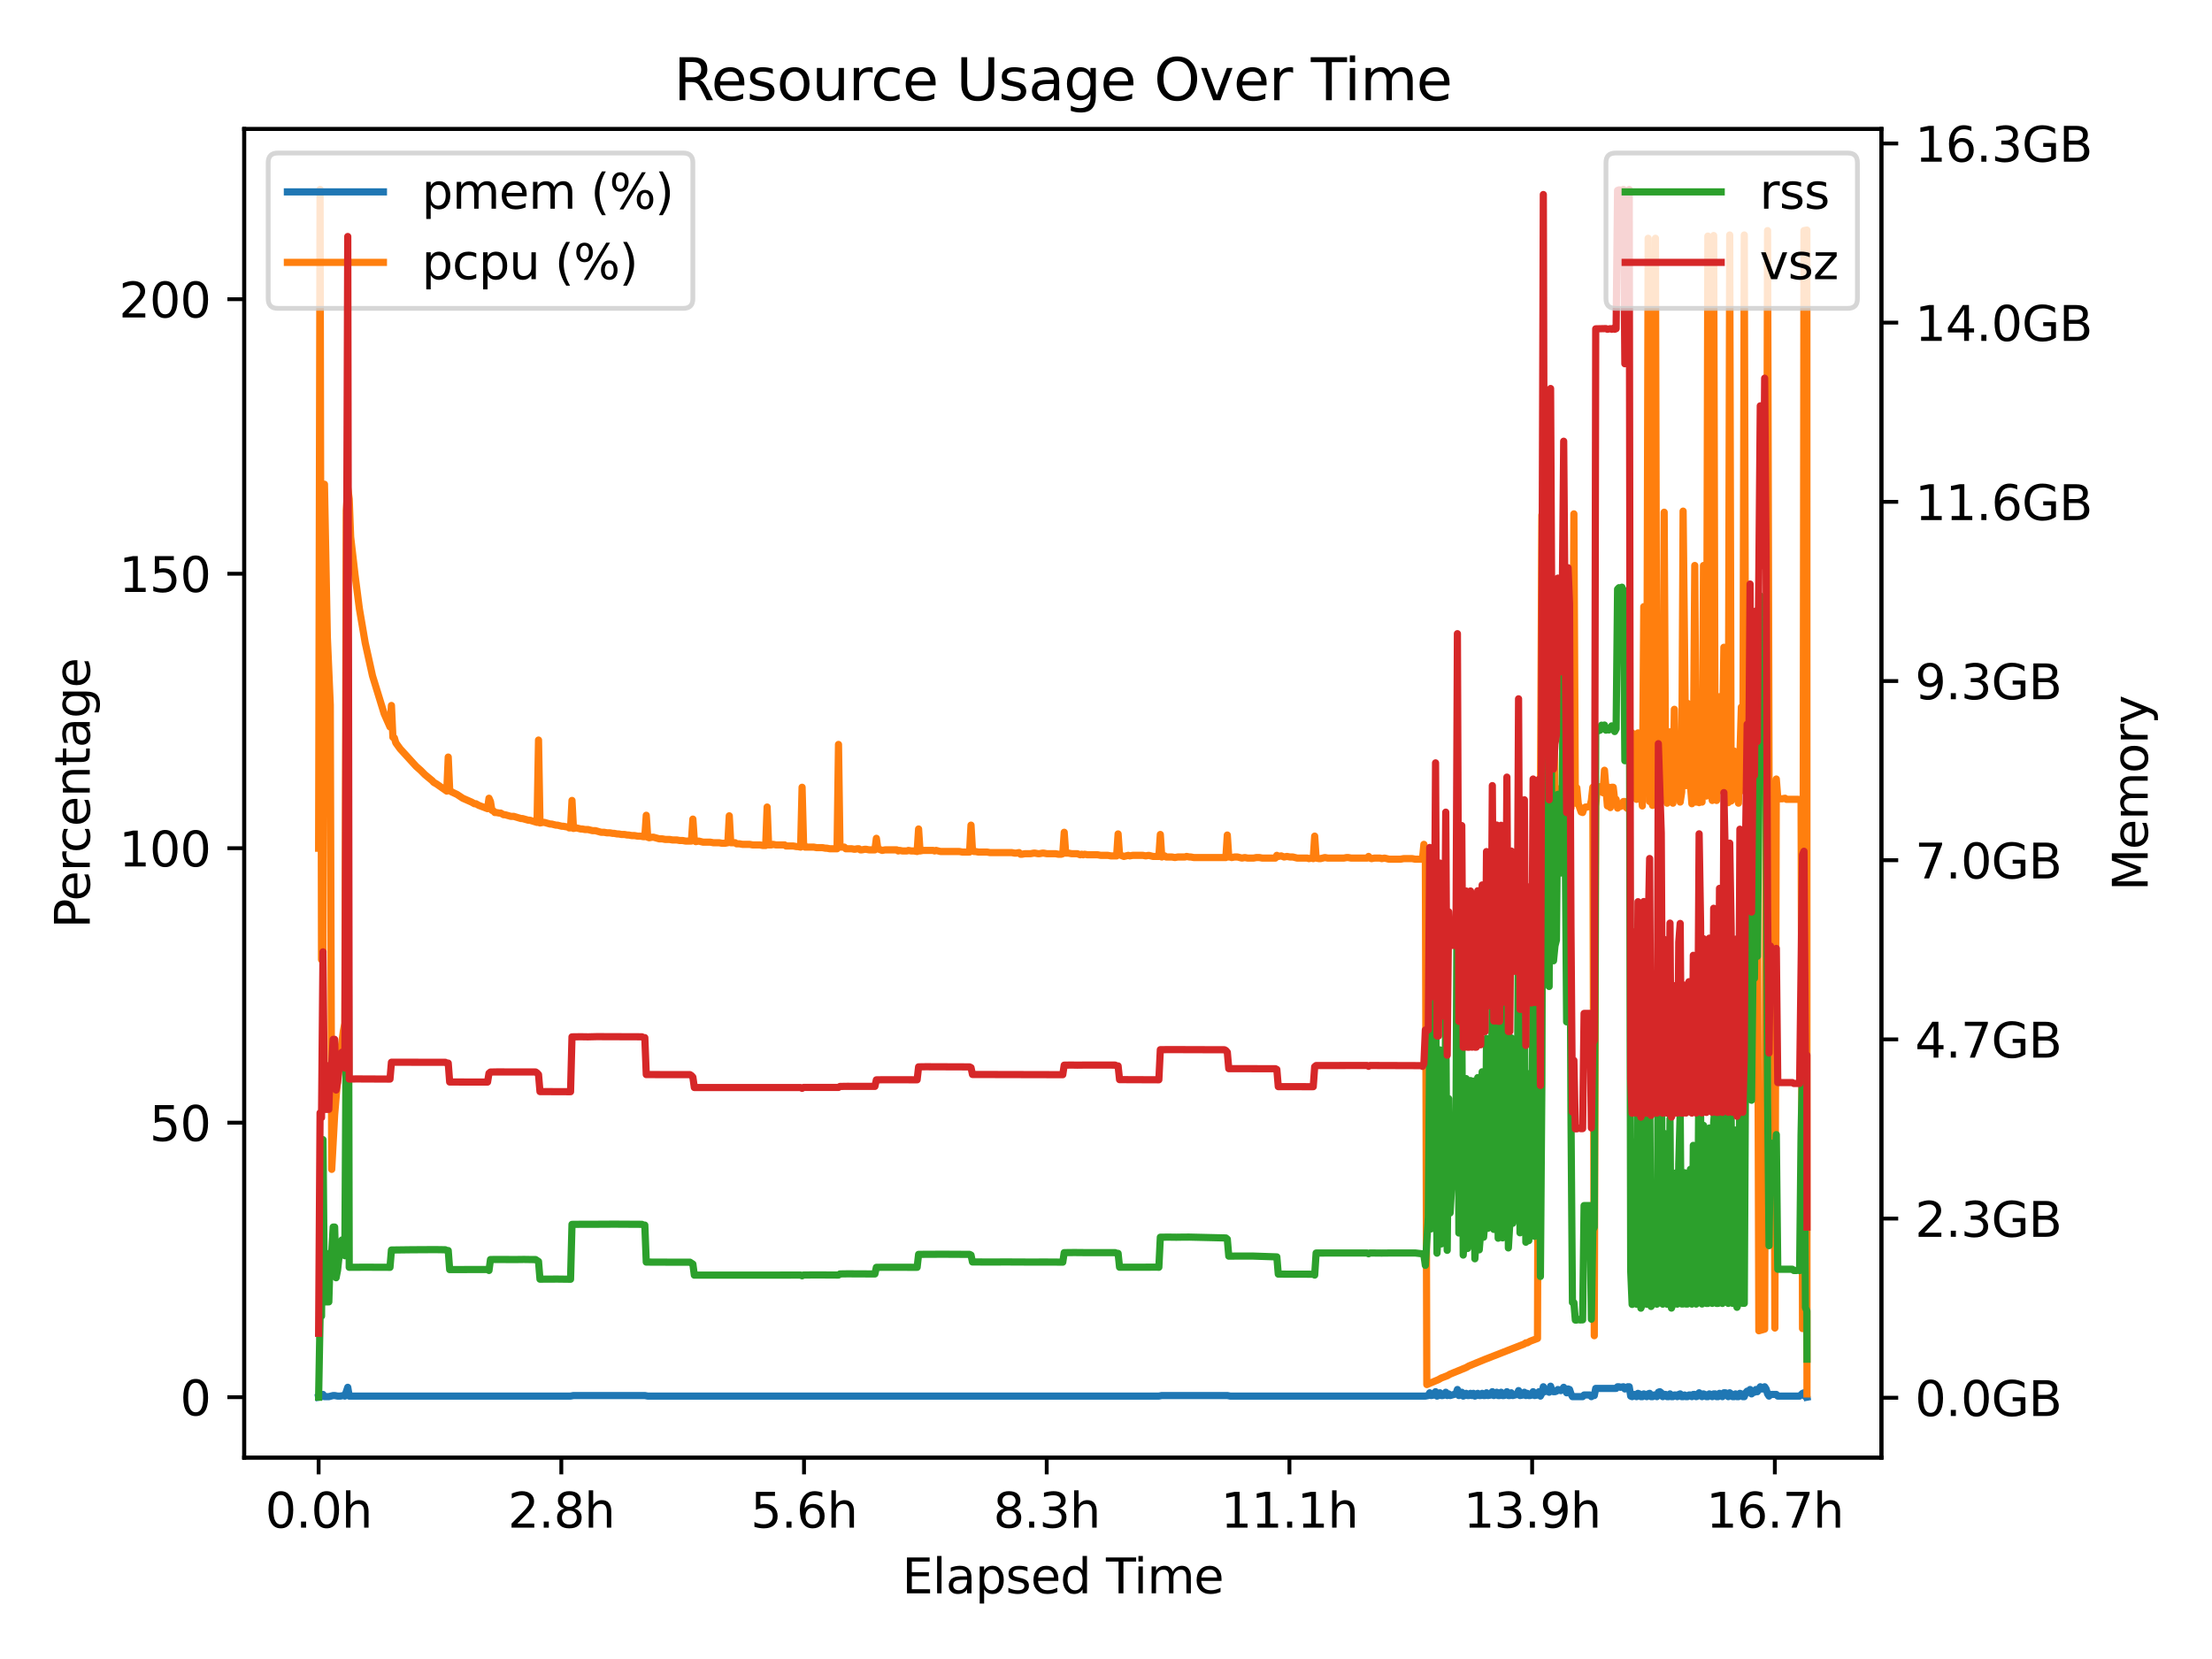 <?xml version="1.0" encoding="utf-8" standalone="no"?>
<!DOCTYPE svg PUBLIC "-//W3C//DTD SVG 1.1//EN"
  "http://www.w3.org/Graphics/SVG/1.1/DTD/svg11.dtd">
<svg xmlns:xlink="http://www.w3.org/1999/xlink" width="460.8pt" height="345.6pt" viewBox="0 0 460.8 345.6" xmlns="http://www.w3.org/2000/svg" version="1.1">
 <defs>
  <style type="text/css">*{stroke-linejoin: round; stroke-linecap: butt}</style>
 </defs>
 <g id="figure_1">
  <g id="patch_1">
   <path d="M 0 345.6 
L 460.8 345.6 
L 460.8 0 
L 0 0 
z
" style="fill: #ffffff"/>
  </g>
  <g id="axes_1">
   <g id="patch_2">
    <path d="M 50.87 303.64 
L 391.93 303.64 
L 391.93 26.88 
L 50.87 26.88 
z
" style="fill: #ffffff"/>
   </g>
   <g id="matplotlib.axis_1">
    <g id="xtick_1">
     <g id="line2d_1">
      <defs>
       <path id="mfa1caf2917" d="M 0 0 
L 0 3.5 
" style="stroke: #000000; stroke-width: 0.8"/>
      </defs>
      <g>
       <use xlink:href="#mfa1caf2917" x="66.373" y="303.64" style="stroke: #000000; stroke-width: 0.8"/>
      </g>
     </g>
     <g id="text_1">
      <!-- 0.0h -->
      <g transform="translate(55.252 318.238) scale(0.1 -0.1)">
       <defs>
        <path id="DejaVuSans-30" d="M 2034 4250 
Q 1547 4250 1301 3770 
Q 1056 3291 1056 2328 
Q 1056 1369 1301 889 
Q 1547 409 2034 409 
Q 2525 409 2770 889 
Q 3016 1369 3016 2328 
Q 3016 3291 2770 3770 
Q 2525 4250 2034 4250 
z
M 2034 4750 
Q 2819 4750 3233 4129 
Q 3647 3509 3647 2328 
Q 3647 1150 3233 529 
Q 2819 -91 2034 -91 
Q 1250 -91 836 529 
Q 422 1150 422 2328 
Q 422 3509 836 4129 
Q 1250 4750 2034 4750 
z
" transform="scale(0.016)"/>
        <path id="DejaVuSans-2e" d="M 684 794 
L 1344 794 
L 1344 0 
L 684 0 
L 684 794 
z
" transform="scale(0.016)"/>
        <path id="DejaVuSans-68" d="M 3513 2113 
L 3513 0 
L 2938 0 
L 2938 2094 
Q 2938 2591 2744 2837 
Q 2550 3084 2163 3084 
Q 1697 3084 1428 2787 
Q 1159 2491 1159 1978 
L 1159 0 
L 581 0 
L 581 4863 
L 1159 4863 
L 1159 2956 
Q 1366 3272 1645 3428 
Q 1925 3584 2291 3584 
Q 2894 3584 3203 3211 
Q 3513 2838 3513 2113 
z
" transform="scale(0.016)"/>
       </defs>
       <use xlink:href="#DejaVuSans-30"/>
       <use xlink:href="#DejaVuSans-2e" transform="translate(63.623 0)"/>
       <use xlink:href="#DejaVuSans-30" transform="translate(95.41 0)"/>
       <use xlink:href="#DejaVuSans-68" transform="translate(159.033 0)"/>
      </g>
     </g>
    </g>
    <g id="xtick_2">
     <g id="line2d_2">
      <g>
       <use xlink:href="#mfa1caf2917" x="116.933" y="303.64" style="stroke: #000000; stroke-width: 0.8"/>
      </g>
     </g>
     <g id="text_2">
      <!-- 2.8h -->
      <g transform="translate(105.812 318.238) scale(0.1 -0.1)">
       <defs>
        <path id="DejaVuSans-32" d="M 1228 531 
L 3431 531 
L 3431 0 
L 469 0 
L 469 531 
Q 828 903 1448 1529 
Q 2069 2156 2228 2338 
Q 2531 2678 2651 2914 
Q 2772 3150 2772 3378 
Q 2772 3750 2511 3984 
Q 2250 4219 1831 4219 
Q 1534 4219 1204 4116 
Q 875 4013 500 3803 
L 500 4441 
Q 881 4594 1212 4672 
Q 1544 4750 1819 4750 
Q 2544 4750 2975 4387 
Q 3406 4025 3406 3419 
Q 3406 3131 3298 2873 
Q 3191 2616 2906 2266 
Q 2828 2175 2409 1742 
Q 1991 1309 1228 531 
z
" transform="scale(0.016)"/>
        <path id="DejaVuSans-38" d="M 2034 2216 
Q 1584 2216 1326 1975 
Q 1069 1734 1069 1313 
Q 1069 891 1326 650 
Q 1584 409 2034 409 
Q 2484 409 2743 651 
Q 3003 894 3003 1313 
Q 3003 1734 2745 1975 
Q 2488 2216 2034 2216 
z
M 1403 2484 
Q 997 2584 770 2862 
Q 544 3141 544 3541 
Q 544 4100 942 4425 
Q 1341 4750 2034 4750 
Q 2731 4750 3128 4425 
Q 3525 4100 3525 3541 
Q 3525 3141 3298 2862 
Q 3072 2584 2669 2484 
Q 3125 2378 3379 2068 
Q 3634 1759 3634 1313 
Q 3634 634 3220 271 
Q 2806 -91 2034 -91 
Q 1263 -91 848 271 
Q 434 634 434 1313 
Q 434 1759 690 2068 
Q 947 2378 1403 2484 
z
M 1172 3481 
Q 1172 3119 1398 2916 
Q 1625 2713 2034 2713 
Q 2441 2713 2670 2916 
Q 2900 3119 2900 3481 
Q 2900 3844 2670 4047 
Q 2441 4250 2034 4250 
Q 1625 4250 1398 4047 
Q 1172 3844 1172 3481 
z
" transform="scale(0.016)"/>
       </defs>
       <use xlink:href="#DejaVuSans-32"/>
       <use xlink:href="#DejaVuSans-2e" transform="translate(63.623 0)"/>
       <use xlink:href="#DejaVuSans-38" transform="translate(95.41 0)"/>
       <use xlink:href="#DejaVuSans-68" transform="translate(159.033 0)"/>
      </g>
     </g>
    </g>
    <g id="xtick_3">
     <g id="line2d_3">
      <g>
       <use xlink:href="#mfa1caf2917" x="167.492" y="303.64" style="stroke: #000000; stroke-width: 0.8"/>
      </g>
     </g>
     <g id="text_3">
      <!-- 5.6h -->
      <g transform="translate(156.372 318.238) scale(0.1 -0.1)">
       <defs>
        <path id="DejaVuSans-35" d="M 691 4666 
L 3169 4666 
L 3169 4134 
L 1269 4134 
L 1269 2991 
Q 1406 3038 1543 3061 
Q 1681 3084 1819 3084 
Q 2600 3084 3056 2656 
Q 3513 2228 3513 1497 
Q 3513 744 3044 326 
Q 2575 -91 1722 -91 
Q 1428 -91 1123 -41 
Q 819 9 494 109 
L 494 744 
Q 775 591 1075 516 
Q 1375 441 1709 441 
Q 2250 441 2565 725 
Q 2881 1009 2881 1497 
Q 2881 1984 2565 2268 
Q 2250 2553 1709 2553 
Q 1456 2553 1204 2497 
Q 953 2441 691 2322 
L 691 4666 
z
" transform="scale(0.016)"/>
        <path id="DejaVuSans-36" d="M 2113 2584 
Q 1688 2584 1439 2293 
Q 1191 2003 1191 1497 
Q 1191 994 1439 701 
Q 1688 409 2113 409 
Q 2538 409 2786 701 
Q 3034 994 3034 1497 
Q 3034 2003 2786 2293 
Q 2538 2584 2113 2584 
z
M 3366 4563 
L 3366 3988 
Q 3128 4100 2886 4159 
Q 2644 4219 2406 4219 
Q 1781 4219 1451 3797 
Q 1122 3375 1075 2522 
Q 1259 2794 1537 2939 
Q 1816 3084 2150 3084 
Q 2853 3084 3261 2657 
Q 3669 2231 3669 1497 
Q 3669 778 3244 343 
Q 2819 -91 2113 -91 
Q 1303 -91 875 529 
Q 447 1150 447 2328 
Q 447 3434 972 4092 
Q 1497 4750 2381 4750 
Q 2619 4750 2861 4703 
Q 3103 4656 3366 4563 
z
" transform="scale(0.016)"/>
       </defs>
       <use xlink:href="#DejaVuSans-35"/>
       <use xlink:href="#DejaVuSans-2e" transform="translate(63.623 0)"/>
       <use xlink:href="#DejaVuSans-36" transform="translate(95.41 0)"/>
       <use xlink:href="#DejaVuSans-68" transform="translate(159.033 0)"/>
      </g>
     </g>
    </g>
    <g id="xtick_4">
     <g id="line2d_4">
      <g>
       <use xlink:href="#mfa1caf2917" x="218.052" y="303.64" style="stroke: #000000; stroke-width: 0.8"/>
      </g>
     </g>
     <g id="text_4">
      <!-- 8.3h -->
      <g transform="translate(206.932 318.238) scale(0.1 -0.1)">
       <defs>
        <path id="DejaVuSans-33" d="M 2597 2516 
Q 3050 2419 3304 2112 
Q 3559 1806 3559 1356 
Q 3559 666 3084 287 
Q 2609 -91 1734 -91 
Q 1441 -91 1130 -33 
Q 819 25 488 141 
L 488 750 
Q 750 597 1062 519 
Q 1375 441 1716 441 
Q 2309 441 2620 675 
Q 2931 909 2931 1356 
Q 2931 1769 2642 2001 
Q 2353 2234 1838 2234 
L 1294 2234 
L 1294 2753 
L 1863 2753 
Q 2328 2753 2575 2939 
Q 2822 3125 2822 3475 
Q 2822 3834 2567 4026 
Q 2313 4219 1838 4219 
Q 1578 4219 1281 4162 
Q 984 4106 628 3988 
L 628 4550 
Q 988 4650 1302 4700 
Q 1616 4750 1894 4750 
Q 2613 4750 3031 4423 
Q 3450 4097 3450 3541 
Q 3450 3153 3228 2886 
Q 3006 2619 2597 2516 
z
" transform="scale(0.016)"/>
       </defs>
       <use xlink:href="#DejaVuSans-38"/>
       <use xlink:href="#DejaVuSans-2e" transform="translate(63.623 0)"/>
       <use xlink:href="#DejaVuSans-33" transform="translate(95.41 0)"/>
       <use xlink:href="#DejaVuSans-68" transform="translate(159.033 0)"/>
      </g>
     </g>
    </g>
    <g id="xtick_5">
     <g id="line2d_5">
      <g>
       <use xlink:href="#mfa1caf2917" x="268.612" y="303.64" style="stroke: #000000; stroke-width: 0.8"/>
      </g>
     </g>
     <g id="text_5">
      <!-- 11.1h -->
      <g transform="translate(254.311 318.238) scale(0.1 -0.1)">
       <defs>
        <path id="DejaVuSans-31" d="M 794 531 
L 1825 531 
L 1825 4091 
L 703 3866 
L 703 4441 
L 1819 4666 
L 2450 4666 
L 2450 531 
L 3481 531 
L 3481 0 
L 794 0 
L 794 531 
z
" transform="scale(0.016)"/>
       </defs>
       <use xlink:href="#DejaVuSans-31"/>
       <use xlink:href="#DejaVuSans-31" transform="translate(63.623 0)"/>
       <use xlink:href="#DejaVuSans-2e" transform="translate(127.246 0)"/>
       <use xlink:href="#DejaVuSans-31" transform="translate(159.033 0)"/>
       <use xlink:href="#DejaVuSans-68" transform="translate(222.656 0)"/>
      </g>
     </g>
    </g>
    <g id="xtick_6">
     <g id="line2d_6">
      <g>
       <use xlink:href="#mfa1caf2917" x="319.172" y="303.64" style="stroke: #000000; stroke-width: 0.8"/>
      </g>
     </g>
     <g id="text_6">
      <!-- 13.9h -->
      <g transform="translate(304.87 318.238) scale(0.1 -0.1)">
       <defs>
        <path id="DejaVuSans-39" d="M 703 97 
L 703 672 
Q 941 559 1184 500 
Q 1428 441 1663 441 
Q 2288 441 2617 861 
Q 2947 1281 2994 2138 
Q 2813 1869 2534 1725 
Q 2256 1581 1919 1581 
Q 1219 1581 811 2004 
Q 403 2428 403 3163 
Q 403 3881 828 4315 
Q 1253 4750 1959 4750 
Q 2769 4750 3195 4129 
Q 3622 3509 3622 2328 
Q 3622 1225 3098 567 
Q 2575 -91 1691 -91 
Q 1453 -91 1209 -44 
Q 966 3 703 97 
z
M 1959 2075 
Q 2384 2075 2632 2365 
Q 2881 2656 2881 3163 
Q 2881 3666 2632 3958 
Q 2384 4250 1959 4250 
Q 1534 4250 1286 3958 
Q 1038 3666 1038 3163 
Q 1038 2656 1286 2365 
Q 1534 2075 1959 2075 
z
" transform="scale(0.016)"/>
       </defs>
       <use xlink:href="#DejaVuSans-31"/>
       <use xlink:href="#DejaVuSans-33" transform="translate(63.623 0)"/>
       <use xlink:href="#DejaVuSans-2e" transform="translate(127.246 0)"/>
       <use xlink:href="#DejaVuSans-39" transform="translate(159.033 0)"/>
       <use xlink:href="#DejaVuSans-68" transform="translate(222.656 0)"/>
      </g>
     </g>
    </g>
    <g id="xtick_7">
     <g id="line2d_7">
      <g>
       <use xlink:href="#mfa1caf2917" x="369.732" y="303.64" style="stroke: #000000; stroke-width: 0.8"/>
      </g>
     </g>
     <g id="text_7">
      <!-- 16.7h -->
      <g transform="translate(355.43 318.238) scale(0.1 -0.1)">
       <defs>
        <path id="DejaVuSans-37" d="M 525 4666 
L 3525 4666 
L 3525 4397 
L 1831 0 
L 1172 0 
L 2766 4134 
L 525 4134 
L 525 4666 
z
" transform="scale(0.016)"/>
       </defs>
       <use xlink:href="#DejaVuSans-31"/>
       <use xlink:href="#DejaVuSans-36" transform="translate(63.623 0)"/>
       <use xlink:href="#DejaVuSans-2e" transform="translate(127.246 0)"/>
       <use xlink:href="#DejaVuSans-37" transform="translate(159.033 0)"/>
       <use xlink:href="#DejaVuSans-68" transform="translate(222.656 0)"/>
      </g>
     </g>
    </g>
    <g id="text_8">
     <!-- Elapsed Time -->
     <g transform="translate(187.935 331.917) scale(0.1 -0.1)">
      <defs>
       <path id="DejaVuSans-45" d="M 628 4666 
L 3578 4666 
L 3578 4134 
L 1259 4134 
L 1259 2753 
L 3481 2753 
L 3481 2222 
L 1259 2222 
L 1259 531 
L 3634 531 
L 3634 0 
L 628 0 
L 628 4666 
z
" transform="scale(0.016)"/>
       <path id="DejaVuSans-6c" d="M 603 4863 
L 1178 4863 
L 1178 0 
L 603 0 
L 603 4863 
z
" transform="scale(0.016)"/>
       <path id="DejaVuSans-61" d="M 2194 1759 
Q 1497 1759 1228 1600 
Q 959 1441 959 1056 
Q 959 750 1161 570 
Q 1363 391 1709 391 
Q 2188 391 2477 730 
Q 2766 1069 2766 1631 
L 2766 1759 
L 2194 1759 
z
M 3341 1997 
L 3341 0 
L 2766 0 
L 2766 531 
Q 2569 213 2275 61 
Q 1981 -91 1556 -91 
Q 1019 -91 701 211 
Q 384 513 384 1019 
Q 384 1609 779 1909 
Q 1175 2209 1959 2209 
L 2766 2209 
L 2766 2266 
Q 2766 2663 2505 2880 
Q 2244 3097 1772 3097 
Q 1472 3097 1187 3025 
Q 903 2953 641 2809 
L 641 3341 
Q 956 3463 1253 3523 
Q 1550 3584 1831 3584 
Q 2591 3584 2966 3190 
Q 3341 2797 3341 1997 
z
" transform="scale(0.016)"/>
       <path id="DejaVuSans-70" d="M 1159 525 
L 1159 -1331 
L 581 -1331 
L 581 3500 
L 1159 3500 
L 1159 2969 
Q 1341 3281 1617 3432 
Q 1894 3584 2278 3584 
Q 2916 3584 3314 3078 
Q 3713 2572 3713 1747 
Q 3713 922 3314 415 
Q 2916 -91 2278 -91 
Q 1894 -91 1617 61 
Q 1341 213 1159 525 
z
M 3116 1747 
Q 3116 2381 2855 2742 
Q 2594 3103 2138 3103 
Q 1681 3103 1420 2742 
Q 1159 2381 1159 1747 
Q 1159 1113 1420 752 
Q 1681 391 2138 391 
Q 2594 391 2855 752 
Q 3116 1113 3116 1747 
z
" transform="scale(0.016)"/>
       <path id="DejaVuSans-73" d="M 2834 3397 
L 2834 2853 
Q 2591 2978 2328 3040 
Q 2066 3103 1784 3103 
Q 1356 3103 1142 2972 
Q 928 2841 928 2578 
Q 928 2378 1081 2264 
Q 1234 2150 1697 2047 
L 1894 2003 
Q 2506 1872 2764 1633 
Q 3022 1394 3022 966 
Q 3022 478 2636 193 
Q 2250 -91 1575 -91 
Q 1294 -91 989 -36 
Q 684 19 347 128 
L 347 722 
Q 666 556 975 473 
Q 1284 391 1588 391 
Q 1994 391 2212 530 
Q 2431 669 2431 922 
Q 2431 1156 2273 1281 
Q 2116 1406 1581 1522 
L 1381 1569 
Q 847 1681 609 1914 
Q 372 2147 372 2553 
Q 372 3047 722 3315 
Q 1072 3584 1716 3584 
Q 2034 3584 2315 3537 
Q 2597 3491 2834 3397 
z
" transform="scale(0.016)"/>
       <path id="DejaVuSans-65" d="M 3597 1894 
L 3597 1613 
L 953 1613 
Q 991 1019 1311 708 
Q 1631 397 2203 397 
Q 2534 397 2845 478 
Q 3156 559 3463 722 
L 3463 178 
Q 3153 47 2828 -22 
Q 2503 -91 2169 -91 
Q 1331 -91 842 396 
Q 353 884 353 1716 
Q 353 2575 817 3079 
Q 1281 3584 2069 3584 
Q 2775 3584 3186 3129 
Q 3597 2675 3597 1894 
z
M 3022 2063 
Q 3016 2534 2758 2815 
Q 2500 3097 2075 3097 
Q 1594 3097 1305 2825 
Q 1016 2553 972 2059 
L 3022 2063 
z
" transform="scale(0.016)"/>
       <path id="DejaVuSans-64" d="M 2906 2969 
L 2906 4863 
L 3481 4863 
L 3481 0 
L 2906 0 
L 2906 525 
Q 2725 213 2448 61 
Q 2172 -91 1784 -91 
Q 1150 -91 751 415 
Q 353 922 353 1747 
Q 353 2572 751 3078 
Q 1150 3584 1784 3584 
Q 2172 3584 2448 3432 
Q 2725 3281 2906 2969 
z
M 947 1747 
Q 947 1113 1208 752 
Q 1469 391 1925 391 
Q 2381 391 2643 752 
Q 2906 1113 2906 1747 
Q 2906 2381 2643 2742 
Q 2381 3103 1925 3103 
Q 1469 3103 1208 2742 
Q 947 2381 947 1747 
z
" transform="scale(0.016)"/>
       <path id="DejaVuSans-20" transform="scale(0.016)"/>
       <path id="DejaVuSans-54" d="M -19 4666 
L 3928 4666 
L 3928 4134 
L 2272 4134 
L 2272 0 
L 1638 0 
L 1638 4134 
L -19 4134 
L -19 4666 
z
" transform="scale(0.016)"/>
       <path id="DejaVuSans-69" d="M 603 3500 
L 1178 3500 
L 1178 0 
L 603 0 
L 603 3500 
z
M 603 4863 
L 1178 4863 
L 1178 4134 
L 603 4134 
L 603 4863 
z
" transform="scale(0.016)"/>
       <path id="DejaVuSans-6d" d="M 3328 2828 
Q 3544 3216 3844 3400 
Q 4144 3584 4550 3584 
Q 5097 3584 5394 3201 
Q 5691 2819 5691 2113 
L 5691 0 
L 5113 0 
L 5113 2094 
Q 5113 2597 4934 2840 
Q 4756 3084 4391 3084 
Q 3944 3084 3684 2787 
Q 3425 2491 3425 1978 
L 3425 0 
L 2847 0 
L 2847 2094 
Q 2847 2600 2669 2842 
Q 2491 3084 2119 3084 
Q 1678 3084 1418 2786 
Q 1159 2488 1159 1978 
L 1159 0 
L 581 0 
L 581 3500 
L 1159 3500 
L 1159 2956 
Q 1356 3278 1631 3431 
Q 1906 3584 2284 3584 
Q 2666 3584 2933 3390 
Q 3200 3197 3328 2828 
z
" transform="scale(0.016)"/>
      </defs>
      <use xlink:href="#DejaVuSans-45"/>
      <use xlink:href="#DejaVuSans-6c" transform="translate(63.184 0)"/>
      <use xlink:href="#DejaVuSans-61" transform="translate(90.967 0)"/>
      <use xlink:href="#DejaVuSans-70" transform="translate(152.246 0)"/>
      <use xlink:href="#DejaVuSans-73" transform="translate(215.723 0)"/>
      <use xlink:href="#DejaVuSans-65" transform="translate(267.822 0)"/>
      <use xlink:href="#DejaVuSans-64" transform="translate(329.346 0)"/>
      <use xlink:href="#DejaVuSans-20" transform="translate(392.822 0)"/>
      <use xlink:href="#DejaVuSans-54" transform="translate(424.609 0)"/>
      <use xlink:href="#DejaVuSans-69" transform="translate(482.568 0)"/>
      <use xlink:href="#DejaVuSans-6d" transform="translate(510.352 0)"/>
      <use xlink:href="#DejaVuSans-65" transform="translate(607.764 0)"/>
     </g>
    </g>
   </g>
   <g id="matplotlib.axis_2">
    <g id="ytick_1">
     <g id="line2d_8">
      <defs>
       <path id="m77a90019f2" d="M 0 0 
L -3.5 0 
" style="stroke: #000000; stroke-width: 0.8"/>
      </defs>
      <g>
       <use xlink:href="#m77a90019f2" x="50.87" y="291.06" style="stroke: #000000; stroke-width: 0.8"/>
      </g>
     </g>
     <g id="text_9">
      <!-- 0 -->
      <g transform="translate(37.508 294.859) scale(0.1 -0.1)">
       <use xlink:href="#DejaVuSans-30"/>
      </g>
     </g>
    </g>
    <g id="ytick_2">
     <g id="line2d_9">
      <g>
       <use xlink:href="#m77a90019f2" x="50.87" y="233.878" style="stroke: #000000; stroke-width: 0.8"/>
      </g>
     </g>
     <g id="text_10">
      <!-- 50 -->
      <g transform="translate(31.145 237.677) scale(0.1 -0.1)">
       <use xlink:href="#DejaVuSans-35"/>
       <use xlink:href="#DejaVuSans-30" transform="translate(63.623 0)"/>
      </g>
     </g>
    </g>
    <g id="ytick_3">
     <g id="line2d_10">
      <g>
       <use xlink:href="#m77a90019f2" x="50.87" y="176.696" style="stroke: #000000; stroke-width: 0.8"/>
      </g>
     </g>
     <g id="text_11">
      <!-- 100 -->
      <g transform="translate(24.782 180.496) scale(0.1 -0.1)">
       <use xlink:href="#DejaVuSans-31"/>
       <use xlink:href="#DejaVuSans-30" transform="translate(63.623 0)"/>
       <use xlink:href="#DejaVuSans-30" transform="translate(127.246 0)"/>
      </g>
     </g>
    </g>
    <g id="ytick_4">
     <g id="line2d_11">
      <g>
       <use xlink:href="#m77a90019f2" x="50.87" y="119.515" style="stroke: #000000; stroke-width: 0.8"/>
      </g>
     </g>
     <g id="text_12">
      <!-- 150 -->
      <g transform="translate(24.782 123.314) scale(0.1 -0.1)">
       <use xlink:href="#DejaVuSans-31"/>
       <use xlink:href="#DejaVuSans-35" transform="translate(63.623 0)"/>
       <use xlink:href="#DejaVuSans-30" transform="translate(127.246 0)"/>
      </g>
     </g>
    </g>
    <g id="ytick_5">
     <g id="line2d_12">
      <g>
       <use xlink:href="#m77a90019f2" x="50.87" y="62.333" style="stroke: #000000; stroke-width: 0.8"/>
      </g>
     </g>
     <g id="text_13">
      <!-- 200 -->
      <g transform="translate(24.782 66.132) scale(0.1 -0.1)">
       <use xlink:href="#DejaVuSans-32"/>
       <use xlink:href="#DejaVuSans-30" transform="translate(63.623 0)"/>
       <use xlink:href="#DejaVuSans-30" transform="translate(127.246 0)"/>
      </g>
     </g>
    </g>
    <g id="text_14">
     <!-- Percentage -->
     <g transform="translate(18.703 193.383) rotate(-90) scale(0.1 -0.1)">
      <defs>
       <path id="DejaVuSans-50" d="M 1259 4147 
L 1259 2394 
L 2053 2394 
Q 2494 2394 2734 2622 
Q 2975 2850 2975 3272 
Q 2975 3691 2734 3919 
Q 2494 4147 2053 4147 
L 1259 4147 
z
M 628 4666 
L 2053 4666 
Q 2838 4666 3239 4311 
Q 3641 3956 3641 3272 
Q 3641 2581 3239 2228 
Q 2838 1875 2053 1875 
L 1259 1875 
L 1259 0 
L 628 0 
L 628 4666 
z
" transform="scale(0.016)"/>
       <path id="DejaVuSans-72" d="M 2631 2963 
Q 2534 3019 2420 3045 
Q 2306 3072 2169 3072 
Q 1681 3072 1420 2755 
Q 1159 2438 1159 1844 
L 1159 0 
L 581 0 
L 581 3500 
L 1159 3500 
L 1159 2956 
Q 1341 3275 1631 3429 
Q 1922 3584 2338 3584 
Q 2397 3584 2469 3576 
Q 2541 3569 2628 3553 
L 2631 2963 
z
" transform="scale(0.016)"/>
       <path id="DejaVuSans-63" d="M 3122 3366 
L 3122 2828 
Q 2878 2963 2633 3030 
Q 2388 3097 2138 3097 
Q 1578 3097 1268 2742 
Q 959 2388 959 1747 
Q 959 1106 1268 751 
Q 1578 397 2138 397 
Q 2388 397 2633 464 
Q 2878 531 3122 666 
L 3122 134 
Q 2881 22 2623 -34 
Q 2366 -91 2075 -91 
Q 1284 -91 818 406 
Q 353 903 353 1747 
Q 353 2603 823 3093 
Q 1294 3584 2113 3584 
Q 2378 3584 2631 3529 
Q 2884 3475 3122 3366 
z
" transform="scale(0.016)"/>
       <path id="DejaVuSans-6e" d="M 3513 2113 
L 3513 0 
L 2938 0 
L 2938 2094 
Q 2938 2591 2744 2837 
Q 2550 3084 2163 3084 
Q 1697 3084 1428 2787 
Q 1159 2491 1159 1978 
L 1159 0 
L 581 0 
L 581 3500 
L 1159 3500 
L 1159 2956 
Q 1366 3272 1645 3428 
Q 1925 3584 2291 3584 
Q 2894 3584 3203 3211 
Q 3513 2838 3513 2113 
z
" transform="scale(0.016)"/>
       <path id="DejaVuSans-74" d="M 1172 4494 
L 1172 3500 
L 2356 3500 
L 2356 3053 
L 1172 3053 
L 1172 1153 
Q 1172 725 1289 603 
Q 1406 481 1766 481 
L 2356 481 
L 2356 0 
L 1766 0 
Q 1100 0 847 248 
Q 594 497 594 1153 
L 594 3053 
L 172 3053 
L 172 3500 
L 594 3500 
L 594 4494 
L 1172 4494 
z
" transform="scale(0.016)"/>
       <path id="DejaVuSans-67" d="M 2906 1791 
Q 2906 2416 2648 2759 
Q 2391 3103 1925 3103 
Q 1463 3103 1205 2759 
Q 947 2416 947 1791 
Q 947 1169 1205 825 
Q 1463 481 1925 481 
Q 2391 481 2648 825 
Q 2906 1169 2906 1791 
z
M 3481 434 
Q 3481 -459 3084 -895 
Q 2688 -1331 1869 -1331 
Q 1566 -1331 1297 -1286 
Q 1028 -1241 775 -1147 
L 775 -588 
Q 1028 -725 1275 -790 
Q 1522 -856 1778 -856 
Q 2344 -856 2625 -561 
Q 2906 -266 2906 331 
L 2906 616 
Q 2728 306 2450 153 
Q 2172 0 1784 0 
Q 1141 0 747 490 
Q 353 981 353 1791 
Q 353 2603 747 3093 
Q 1141 3584 1784 3584 
Q 2172 3584 2450 3431 
Q 2728 3278 2906 2969 
L 2906 3500 
L 3481 3500 
L 3481 434 
z
" transform="scale(0.016)"/>
      </defs>
      <use xlink:href="#DejaVuSans-50"/>
      <use xlink:href="#DejaVuSans-65" transform="translate(56.678 0)"/>
      <use xlink:href="#DejaVuSans-72" transform="translate(118.201 0)"/>
      <use xlink:href="#DejaVuSans-63" transform="translate(157.064 0)"/>
      <use xlink:href="#DejaVuSans-65" transform="translate(212.045 0)"/>
      <use xlink:href="#DejaVuSans-6e" transform="translate(273.568 0)"/>
      <use xlink:href="#DejaVuSans-74" transform="translate(336.947 0)"/>
      <use xlink:href="#DejaVuSans-61" transform="translate(376.156 0)"/>
      <use xlink:href="#DejaVuSans-67" transform="translate(437.436 0)"/>
      <use xlink:href="#DejaVuSans-65" transform="translate(500.912 0)"/>
     </g>
    </g>
   </g>
   <g id="line2d_13">
    <path d="M 66.373 291.06 
L 66.98 290.946 
L 67.286 290.488 
L 67.59 290.946 
L 68.499 290.946 
L 69.408 290.717 
L 69.712 290.717 
L 70.321 290.831 
L 70.926 290.831 
L 71.53 290.717 
L 71.835 290.831 
L 72.444 289.001 
L 72.748 290.831 
L 118.856 290.831 
L 119.464 290.717 
L 134.327 290.717 
L 134.936 290.831 
L 241.411 290.831 
L 242.02 290.717 
L 255.67 290.717 
L 256.278 290.831 
L 296.926 290.831 
L 297.536 290.717 
L 297.837 290.145 
L 298.144 290.717 
L 298.746 290.603 
L 299.053 289.916 
L 299.354 290.831 
L 299.661 290.717 
L 299.963 290.145 
L 300.264 290.717 
L 300.571 290.717 
L 300.873 290.603 
L 301.178 290.031 
L 301.479 290.717 
L 301.783 290.374 
L 302.085 290.717 
L 303.299 290.374 
L 303.605 289.459 
L 303.907 290.717 
L 304.208 290.603 
L 304.513 290.031 
L 304.815 290.831 
L 305.118 290.717 
L 305.425 290.259 
L 305.726 290.717 
L 306.027 290.717 
L 306.331 290.259 
L 306.633 290.717 
L 306.941 290.259 
L 307.243 290.831 
L 307.544 290.717 
L 307.847 290.259 
L 308.154 290.717 
L 308.458 290.717 
L 308.762 290.259 
L 309.063 290.717 
L 309.368 290.717 
L 309.667 290.145 
L 309.974 290.717 
L 310.58 290.603 
L 310.881 289.916 
L 311.188 290.717 
L 311.489 290.603 
L 311.792 290.031 
L 312.098 290.717 
L 312.398 290.717 
L 312.704 290.031 
L 313.007 290.717 
L 313.312 290.717 
L 313.611 290.603 
L 313.915 289.916 
L 314.221 290.717 
L 314.522 290.717 
L 314.826 290.145 
L 315.129 290.717 
L 316.042 290.488 
L 316.345 289.688 
L 316.645 290.717 
L 317.253 290.603 
L 317.554 290.031 
L 317.86 290.717 
L 318.161 290.259 
L 318.467 290.717 
L 318.768 290.717 
L 319.074 290.603 
L 319.375 289.916 
L 319.681 290.717 
L 320.289 290.603 
L 320.589 289.916 
L 320.895 290.831 
L 321.197 290.259 
L 321.503 288.887 
L 321.803 289.916 
L 322.109 289.459 
L 322.409 289.573 
L 322.715 290.031 
L 323.016 288.773 
L 323.322 289.688 
L 323.622 289.916 
L 323.927 289.916 
L 324.233 289.802 
L 324.533 289.459 
L 325.139 289.688 
L 325.444 289.459 
L 325.745 289.001 
L 326.051 289.459 
L 326.357 290.145 
L 326.657 289.345 
L 326.963 289.459 
L 327.263 290.374 
L 327.569 290.946 
L 329.69 290.946 
L 329.995 290.603 
L 331.207 290.603 
L 331.512 290.946 
L 331.812 290.717 
L 332.118 290.717 
L 332.419 289.23 
L 336.666 289.23 
L 336.973 288.887 
L 337.273 288.887 
L 337.58 289.001 
L 338.187 288.887 
L 338.488 289.345 
L 339.096 288.887 
L 339.397 288.887 
L 339.703 290.831 
L 340.003 290.946 
L 340.308 290.488 
L 340.613 290.488 
L 340.914 290.946 
L 341.221 290.259 
L 341.521 290.374 
L 341.827 290.946 
L 342.128 290.946 
L 342.429 290.374 
L 342.735 290.488 
L 343.041 290.946 
L 343.341 290.374 
L 343.647 290.259 
L 343.948 290.946 
L 344.254 290.946 
L 344.555 290.603 
L 344.86 290.603 
L 345.164 290.946 
L 345.466 290.031 
L 345.767 289.916 
L 346.073 290.145 
L 346.378 290.946 
L 346.677 290.488 
L 346.981 290.488 
L 347.287 290.946 
L 347.587 290.946 
L 347.891 290.374 
L 348.196 290.946 
L 348.501 290.946 
L 348.801 290.603 
L 349.107 290.603 
L 349.408 290.946 
L 349.715 290.488 
L 350.015 290.374 
L 350.321 290.946 
L 350.622 290.946 
L 350.926 290.603 
L 351.227 290.946 
L 351.532 290.946 
L 351.833 290.603 
L 352.139 290.603 
L 352.445 290.946 
L 352.746 290.488 
L 353.052 290.488 
L 353.353 290.946 
L 353.654 290.831 
L 353.959 290.145 
L 354.264 290.374 
L 354.565 290.946 
L 354.872 290.374 
L 355.172 290.488 
L 355.478 290.946 
L 355.779 290.946 
L 356.085 290.374 
L 356.386 290.488 
L 356.692 290.946 
L 356.992 290.374 
L 357.297 290.374 
L 357.598 290.946 
L 357.905 290.946 
L 358.205 290.259 
L 358.511 290.488 
L 358.812 290.946 
L 359.118 290.145 
L 359.418 290.145 
L 359.724 290.259 
L 360.025 290.946 
L 360.331 290.145 
L 360.632 290.374 
L 360.937 290.946 
L 361.238 290.946 
L 361.544 290.374 
L 361.845 290.946 
L 362.152 290.946 
L 362.453 290.259 
L 362.759 290.374 
L 363.058 290.946 
L 363.364 290.946 
L 363.669 290.145 
L 363.968 289.802 
L 364.276 289.916 
L 364.575 289.459 
L 364.88 290.374 
L 365.185 289.916 
L 365.485 290.031 
L 365.788 289.459 
L 366.092 289.916 
L 366.698 288.887 
L 367.004 289.345 
L 367.305 289.345 
L 367.612 288.887 
L 367.912 289.345 
L 368.219 290.374 
L 368.52 290.831 
L 368.826 290.488 
L 370.036 290.488 
L 370.343 290.831 
L 374.89 290.831 
L 375.5 290.259 
L 375.802 290.145 
L 376.104 290.946 
L 376.406 290.946 
L 376.427 291.06 
L 376.427 291.06 
" clip-path="url(#pd20dead3db)" style="fill: none; stroke: #1f77b4; stroke-width: 1.5; stroke-linecap: square"/>
   </g>
   <g id="line2d_14">
    <path d="M 66.373 176.696 
L 66.677 39.46 
L 66.98 199.912 
L 67.286 198.311 
L 67.59 100.873 
L 68.195 132.781 
L 68.804 146.847 
L 69.103 243.599 
L 69.712 232.277 
L 70.321 224.958 
L 70.926 219.354 
L 71.53 214.779 
L 71.835 213.178 
L 72.139 106.363 
L 72.444 101.674 
L 72.748 103.961 
L 73.048 111.852 
L 73.958 119.743 
L 74.87 126.834 
L 76.08 133.924 
L 77.599 140.786 
L 80.027 148.677 
L 81.242 151.422 
L 81.543 146.962 
L 81.849 153.595 
L 82.152 153.709 
L 82.454 154.739 
L 83.362 155.997 
L 86.699 159.656 
L 87.609 160.457 
L 88.52 161.372 
L 90.04 162.63 
L 90.341 162.973 
L 90.945 163.316 
L 93.072 164.803 
L 93.374 157.712 
L 93.675 164.459 
L 93.982 164.917 
L 95.195 165.489 
L 96.408 166.289 
L 98.23 167.09 
L 98.833 167.433 
L 99.14 167.433 
L 99.743 167.776 
L 101.565 168.462 
L 101.866 166.289 
L 102.173 166.975 
L 102.475 168.805 
L 102.777 168.92 
L 103.084 169.263 
L 103.386 169.263 
L 103.991 169.377 
L 104.297 169.377 
L 104.903 169.72 
L 105.204 169.72 
L 106.42 170.063 
L 107.023 170.063 
L 108.542 170.521 
L 108.843 170.521 
L 110.058 170.864 
L 110.364 170.864 
L 111.876 171.321 
L 112.183 154.167 
L 112.488 171.436 
L 113.094 171.321 
L 113.394 171.321 
L 114.612 171.664 
L 114.914 171.664 
L 115.821 171.893 
L 116.127 171.893 
L 117.037 172.122 
L 117.339 172.122 
L 117.947 172.236 
L 118.248 172.236 
L 118.554 172.465 
L 118.856 172.465 
L 119.157 166.747 
L 119.464 172.579 
L 120.068 172.465 
L 120.98 172.694 
L 121.281 172.694 
L 121.888 172.808 
L 122.499 172.808 
L 123.406 173.037 
L 124.015 173.037 
L 125.228 173.38 
L 125.831 173.38 
L 126.44 173.494 
L 127.049 173.494 
L 127.652 173.609 
L 127.959 173.609 
L 128.562 173.723 
L 128.869 173.723 
L 129.475 173.837 
L 130.081 173.837 
L 130.688 173.952 
L 130.989 173.952 
L 131.595 174.066 
L 132.206 174.066 
L 132.813 174.18 
L 133.416 174.18 
L 134.026 174.295 
L 134.327 174.295 
L 134.629 169.835 
L 134.936 174.409 
L 135.236 174.523 
L 135.842 174.409 
L 136.148 174.409 
L 137.361 174.752 
L 137.969 174.752 
L 138.573 174.867 
L 139.483 174.867 
L 140.092 174.981 
L 141.003 174.981 
L 141.607 175.095 
L 142.215 175.095 
L 142.824 175.21 
L 144.036 175.21 
L 144.338 170.635 
L 144.644 175.095 
L 144.944 175.324 
L 145.552 175.21 
L 146.46 175.438 
L 147.978 175.438 
L 148.584 175.553 
L 149.8 175.553 
L 150.403 175.667 
L 151.015 175.667 
L 151.621 175.553 
L 151.921 169.949 
L 152.227 175.553 
L 153.137 175.553 
L 153.439 175.781 
L 154.048 175.781 
L 154.651 175.896 
L 156.171 175.896 
L 156.774 176.01 
L 158.294 176.01 
L 158.897 176.125 
L 159.505 176.125 
L 159.807 168.119 
L 160.114 176.01 
L 160.722 176.01 
L 161.023 175.896 
L 161.63 176.01 
L 163.451 176.01 
L 163.753 176.239 
L 165.272 176.239 
L 165.876 176.353 
L 166.183 176.353 
L 166.786 176.468 
L 167.088 164.002 
L 167.395 175.667 
L 167.697 176.468 
L 169.518 176.468 
L 170.122 176.582 
L 171.34 176.582 
L 171.943 176.696 
L 172.25 176.696 
L 172.853 176.811 
L 174.373 176.811 
L 174.674 155.082 
L 174.98 176.468 
L 175.889 176.468 
L 176.191 176.811 
L 177.405 176.811 
L 178.013 176.925 
L 178.62 176.811 
L 178.921 176.811 
L 179.222 177.039 
L 179.529 177.039 
L 180.133 176.925 
L 180.44 176.925 
L 181.044 177.039 
L 182.257 177.039 
L 182.564 174.638 
L 182.866 176.811 
L 183.776 177.154 
L 184.379 177.039 
L 186.809 177.039 
L 187.111 177.268 
L 187.418 177.154 
L 188.021 177.268 
L 188.931 177.268 
L 189.238 177.154 
L 189.841 177.268 
L 190.45 177.268 
L 191.053 177.383 
L 191.36 172.694 
L 191.66 177.268 
L 192.267 177.154 
L 194.393 177.154 
L 194.695 177.268 
L 195 177.154 
L 195.91 177.383 
L 199.851 177.383 
L 200.457 177.497 
L 201.978 177.497 
L 202.279 171.893 
L 202.585 177.154 
L 202.887 177.383 
L 203.188 177.383 
L 203.797 177.497 
L 205.618 177.497 
L 206.221 177.611 
L 210.773 177.611 
L 211.38 177.726 
L 211.686 177.726 
L 212.289 177.611 
L 212.596 177.954 
L 212.897 177.954 
L 213.506 177.84 
L 214.72 177.84 
L 215.326 177.726 
L 215.626 177.726 
L 216.235 177.84 
L 216.536 177.84 
L 217.144 177.726 
L 217.446 177.726 
L 218.055 177.84 
L 219.875 177.84 
L 220.484 177.954 
L 221.086 177.954 
L 221.393 177.84 
L 221.695 173.38 
L 222 177.726 
L 222.607 177.726 
L 223.214 177.84 
L 224.423 177.84 
L 225.032 178.069 
L 225.333 177.954 
L 225.64 178.069 
L 225.942 177.954 
L 226.551 178.069 
L 228.672 178.069 
L 229.28 178.183 
L 230.798 178.183 
L 231.402 178.297 
L 232.614 178.297 
L 232.921 173.723 
L 233.224 178.069 
L 234.131 178.412 
L 235.042 178.183 
L 235.349 178.297 
L 235.954 178.183 
L 238.075 178.183 
L 238.682 178.297 
L 239.289 178.183 
L 240.2 178.412 
L 241.411 178.412 
L 241.718 173.837 
L 242.02 178.526 
L 242.629 178.297 
L 242.931 178.526 
L 244.143 178.526 
L 244.751 178.641 
L 245.354 178.526 
L 246.873 178.526 
L 247.175 178.412 
L 247.784 178.526 
L 248.086 178.526 
L 248.694 178.641 
L 255.368 178.641 
L 255.67 173.952 
L 255.977 178.526 
L 256.278 178.526 
L 256.58 178.641 
L 257.188 178.526 
L 257.794 178.526 
L 258.704 178.755 
L 259.312 178.641 
L 259.919 178.755 
L 261.129 178.755 
L 261.738 178.641 
L 262.347 178.641 
L 262.95 178.755 
L 265.681 178.755 
L 265.987 178.183 
L 266.289 178.412 
L 266.895 178.297 
L 267.503 178.526 
L 268.111 178.412 
L 268.714 178.526 
L 269.322 178.526 
L 270.233 178.755 
L 272.357 178.755 
L 272.659 178.869 
L 273.263 178.755 
L 273.571 178.869 
L 273.872 174.18 
L 274.174 178.755 
L 274.783 178.869 
L 275.084 178.869 
L 275.997 178.641 
L 276.605 178.755 
L 279.94 178.755 
L 280.547 178.641 
L 280.848 178.641 
L 281.456 178.755 
L 284.793 178.755 
L 285.099 178.412 
L 285.4 178.755 
L 285.705 178.869 
L 286.311 178.755 
L 287.526 178.755 
L 287.827 178.869 
L 288.435 178.755 
L 289.344 178.984 
L 291.772 178.984 
L 292.375 178.869 
L 294.2 178.869 
L 294.803 178.984 
L 296.323 178.984 
L 296.624 175.896 
L 296.926 177.954 
L 297.232 288.43 
L 299.661 287.4 
L 300.264 287.057 
L 301.479 286.6 
L 302.085 286.257 
L 305.425 284.884 
L 306.027 284.541 
L 309.368 283.169 
L 317.554 279.967 
L 317.86 279.738 
L 318.161 279.738 
L 318.768 279.395 
L 320.289 278.823 
L 320.589 168.462 
L 320.895 168.691 
L 321.197 107.278 
L 321.503 169.263 
L 321.803 165.717 
L 322.109 156.454 
L 322.409 141.587 
L 322.715 164.459 
L 323.016 161.029 
L 323.322 164.345 
L 323.622 139.185 
L 323.927 164.345 
L 325.745 164.345 
L 326.051 152.909 
L 326.357 164.345 
L 326.657 165.832 
L 326.963 150.621 
L 327.263 168.348 
L 327.569 163.087 
L 327.87 107.049 
L 328.174 167.319 
L 328.478 164.116 
L 328.782 167.433 
L 329.385 169.148 
L 329.69 169.263 
L 329.995 168.348 
L 330.296 168.119 
L 330.601 168.119 
L 331.207 168.005 
L 331.512 166.747 
L 331.812 164.002 
L 332.118 278.251 
L 332.419 168.005 
L 332.726 163.888 
L 333.635 163.888 
L 333.936 165.146 
L 334.242 160.457 
L 334.849 167.89 
L 335.15 164.002 
L 335.456 168.233 
L 335.757 164.002 
L 336.064 164.002 
L 336.365 166.632 
L 336.666 166.518 
L 336.973 168.348 
L 337.273 167.776 
L 337.58 168.005 
L 338.187 166.975 
L 338.488 166.975 
L 338.789 168.233 
L 339.096 168.462 
L 339.397 168.462 
L 339.703 164.116 
L 340.003 152.68 
L 340.308 157.255 
L 340.613 165.603 
L 340.914 166.518 
L 341.221 152.68 
L 341.521 164.116 
L 341.827 164.116 
L 342.128 167.89 
L 342.429 126.376 
L 342.735 162.858 
L 343.041 160.571 
L 343.341 49.638 
L 343.647 166.975 
L 343.948 165.26 
L 344.254 167.776 
L 344.555 159.427 
L 344.86 49.638 
L 345.164 167.319 
L 345.466 160.571 
L 345.767 160.457 
L 346.073 163.888 
L 346.378 162.744 
L 346.677 106.706 
L 346.981 163.888 
L 347.287 167.319 
L 347.587 163.888 
L 347.891 152.451 
L 348.196 163.773 
L 348.501 167.319 
L 348.801 147.762 
L 349.107 163.773 
L 349.408 163.773 
L 349.715 160.342 
L 350.015 167.09 
L 350.321 165.031 
L 350.622 106.477 
L 351.227 163.659 
L 351.532 146.504 
L 351.833 159.084 
L 352.445 167.433 
L 352.746 159.084 
L 353.052 117.799 
L 353.353 167.09 
L 353.654 157.826 
L 353.959 167.204 
L 354.264 163.545 
L 354.565 167.09 
L 354.872 117.799 
L 355.172 163.545 
L 355.478 165.832 
L 355.779 49.181 
L 356.085 163.545 
L 356.386 163.43 
L 356.692 166.747 
L 356.992 49.067 
L 357.297 165.489 
L 357.598 166.747 
L 357.905 147.419 
L 358.205 145.132 
L 358.511 164.688 
L 358.812 155.425 
L 359.118 134.839 
L 359.418 163.316 
L 359.724 163.316 
L 360.025 167.204 
L 360.331 48.952 
L 360.632 166.861 
L 360.937 158.741 
L 361.238 156.454 
L 361.544 158.741 
L 361.845 165.146 
L 362.152 167.319 
L 362.759 147.305 
L 363.058 163.316 
L 363.364 48.952 
L 363.669 165.031 
L 363.968 157.483 
L 364.276 169.377 
L 364.575 173.151 
L 364.88 172.922 
L 365.185 171.093 
L 365.485 172.465 
L 365.788 173.265 
L 366.092 177.154 
L 366.398 277.222 
L 367.612 276.879 
L 368.219 48.037 
L 368.52 162.401 
L 368.826 166.404 
L 369.126 166.747 
L 369.431 166.632 
L 369.736 276.65 
L 370.036 162.287 
L 370.343 166.175 
L 370.645 166.404 
L 371.25 166.404 
L 371.856 166.289 
L 372.158 166.518 
L 374.59 166.518 
L 375.195 166.632 
L 375.5 276.765 
L 375.802 48.037 
L 376.406 47.923 
L 376.427 290.374 
L 376.427 290.374 
" clip-path="url(#pd20dead3db)" style="fill: none; stroke: #ff7f0e; stroke-width: 1.5; stroke-linecap: square"/>
   </g>
   <g id="patch_3">
    <path d="M 50.87 303.64 
L 50.87 26.88 
" style="fill: none; stroke: #000000; stroke-width: 0.8; stroke-linejoin: miter; stroke-linecap: square"/>
   </g>
   <g id="patch_4">
    <path d="M 391.93 303.64 
L 391.93 26.88 
" style="fill: none; stroke: #000000; stroke-width: 0.8; stroke-linejoin: miter; stroke-linecap: square"/>
   </g>
   <g id="patch_5">
    <path d="M 50.87 303.64 
L 391.93 303.64 
" style="fill: none; stroke: #000000; stroke-width: 0.8; stroke-linejoin: miter; stroke-linecap: square"/>
   </g>
   <g id="patch_6">
    <path d="M 50.87 26.88 
L 391.93 26.88 
" style="fill: none; stroke: #000000; stroke-width: 0.8; stroke-linejoin: miter; stroke-linecap: square"/>
   </g>
   <g id="legend_1">
    <g id="patch_7">
     <path d="M 57.87 64.236 
L 142.336 64.236 
Q 144.336 64.236 144.336 62.236 
L 144.336 33.88 
Q 144.336 31.88 142.336 31.88 
L 57.87 31.88 
Q 55.87 31.88 55.87 33.88 
L 55.87 62.236 
Q 55.87 64.236 57.87 64.236 
z
" style="fill: #ffffff; opacity: 0.8; stroke: #cccccc; stroke-linejoin: miter"/>
    </g>
    <g id="line2d_15">
     <path d="M 59.87 39.978 
L 69.87 39.978 
L 79.87 39.978 
" style="fill: none; stroke: #1f77b4; stroke-width: 1.5; stroke-linecap: square"/>
    </g>
    <g id="text_15">
     <!-- pmem (%) -->
     <g transform="translate(87.87 43.478) scale(0.1 -0.1)">
      <defs>
       <path id="DejaVuSans-28" d="M 1984 4856 
Q 1566 4138 1362 3434 
Q 1159 2731 1159 2009 
Q 1159 1288 1364 580 
Q 1569 -128 1984 -844 
L 1484 -844 
Q 1016 -109 783 600 
Q 550 1309 550 2009 
Q 550 2706 781 3412 
Q 1013 4119 1484 4856 
L 1984 4856 
z
" transform="scale(0.016)"/>
       <path id="DejaVuSans-25" d="M 4653 2053 
Q 4381 2053 4226 1822 
Q 4072 1591 4072 1178 
Q 4072 772 4226 539 
Q 4381 306 4653 306 
Q 4919 306 5073 539 
Q 5228 772 5228 1178 
Q 5228 1588 5073 1820 
Q 4919 2053 4653 2053 
z
M 4653 2450 
Q 5147 2450 5437 2106 
Q 5728 1763 5728 1178 
Q 5728 594 5436 251 
Q 5144 -91 4653 -91 
Q 4153 -91 3862 251 
Q 3572 594 3572 1178 
Q 3572 1766 3864 2108 
Q 4156 2450 4653 2450 
z
M 1428 4353 
Q 1159 4353 1004 4120 
Q 850 3888 850 3481 
Q 850 3069 1003 2837 
Q 1156 2606 1428 2606 
Q 1700 2606 1854 2837 
Q 2009 3069 2009 3481 
Q 2009 3884 1853 4118 
Q 1697 4353 1428 4353 
z
M 4250 4750 
L 4750 4750 
L 1831 -91 
L 1331 -91 
L 4250 4750 
z
M 1428 4750 
Q 1922 4750 2215 4408 
Q 2509 4066 2509 3481 
Q 2509 2891 2217 2550 
Q 1925 2209 1428 2209 
Q 931 2209 642 2551 
Q 353 2894 353 3481 
Q 353 4063 643 4406 
Q 934 4750 1428 4750 
z
" transform="scale(0.016)"/>
       <path id="DejaVuSans-29" d="M 513 4856 
L 1013 4856 
Q 1481 4119 1714 3412 
Q 1947 2706 1947 2009 
Q 1947 1309 1714 600 
Q 1481 -109 1013 -844 
L 513 -844 
Q 928 -128 1133 580 
Q 1338 1288 1338 2009 
Q 1338 2731 1133 3434 
Q 928 4138 513 4856 
z
" transform="scale(0.016)"/>
      </defs>
      <use xlink:href="#DejaVuSans-70"/>
      <use xlink:href="#DejaVuSans-6d" transform="translate(63.477 0)"/>
      <use xlink:href="#DejaVuSans-65" transform="translate(160.889 0)"/>
      <use xlink:href="#DejaVuSans-6d" transform="translate(222.412 0)"/>
      <use xlink:href="#DejaVuSans-20" transform="translate(319.824 0)"/>
      <use xlink:href="#DejaVuSans-28" transform="translate(351.611 0)"/>
      <use xlink:href="#DejaVuSans-25" transform="translate(390.625 0)"/>
      <use xlink:href="#DejaVuSans-29" transform="translate(485.645 0)"/>
     </g>
    </g>
    <g id="line2d_16">
     <path d="M 59.87 54.657 
L 69.87 54.657 
L 79.87 54.657 
" style="fill: none; stroke: #ff7f0e; stroke-width: 1.5; stroke-linecap: square"/>
    </g>
    <g id="text_16">
     <!-- pcpu (%) -->
     <g transform="translate(87.87 58.157) scale(0.1 -0.1)">
      <defs>
       <path id="DejaVuSans-75" d="M 544 1381 
L 544 3500 
L 1119 3500 
L 1119 1403 
Q 1119 906 1312 657 
Q 1506 409 1894 409 
Q 2359 409 2629 706 
Q 2900 1003 2900 1516 
L 2900 3500 
L 3475 3500 
L 3475 0 
L 2900 0 
L 2900 538 
Q 2691 219 2414 64 
Q 2138 -91 1772 -91 
Q 1169 -91 856 284 
Q 544 659 544 1381 
z
M 1991 3584 
L 1991 3584 
z
" transform="scale(0.016)"/>
      </defs>
      <use xlink:href="#DejaVuSans-70"/>
      <use xlink:href="#DejaVuSans-63" transform="translate(63.477 0)"/>
      <use xlink:href="#DejaVuSans-70" transform="translate(118.457 0)"/>
      <use xlink:href="#DejaVuSans-75" transform="translate(181.934 0)"/>
      <use xlink:href="#DejaVuSans-20" transform="translate(245.312 0)"/>
      <use xlink:href="#DejaVuSans-28" transform="translate(277.1 0)"/>
      <use xlink:href="#DejaVuSans-25" transform="translate(316.113 0)"/>
      <use xlink:href="#DejaVuSans-29" transform="translate(411.133 0)"/>
     </g>
    </g>
   </g>
  </g>
  <g id="axes_2">
   <g id="matplotlib.axis_3">
    <g id="ytick_6">
     <g id="line2d_17">
      <defs>
       <path id="m9332872cf7" d="M 0 0 
L 3.5 0 
" style="stroke: #000000; stroke-width: 0.8"/>
      </defs>
      <g>
       <use xlink:href="#m9332872cf7" x="391.93" y="291.177" style="stroke: #000000; stroke-width: 0.8"/>
      </g>
     </g>
     <g id="text_17">
      <!-- 0.0GB -->
      <g transform="translate(398.93 294.976) scale(0.1 -0.1)">
       <defs>
        <path id="DejaVuSans-47" d="M 3809 666 
L 3809 1919 
L 2778 1919 
L 2778 2438 
L 4434 2438 
L 4434 434 
Q 4069 175 3628 42 
Q 3188 -91 2688 -91 
Q 1594 -91 976 548 
Q 359 1188 359 2328 
Q 359 3472 976 4111 
Q 1594 4750 2688 4750 
Q 3144 4750 3555 4637 
Q 3966 4525 4313 4306 
L 4313 3634 
Q 3963 3931 3569 4081 
Q 3175 4231 2741 4231 
Q 1884 4231 1454 3753 
Q 1025 3275 1025 2328 
Q 1025 1384 1454 906 
Q 1884 428 2741 428 
Q 3075 428 3337 486 
Q 3600 544 3809 666 
z
" transform="scale(0.016)"/>
        <path id="DejaVuSans-42" d="M 1259 2228 
L 1259 519 
L 2272 519 
Q 2781 519 3026 730 
Q 3272 941 3272 1375 
Q 3272 1813 3026 2020 
Q 2781 2228 2272 2228 
L 1259 2228 
z
M 1259 4147 
L 1259 2741 
L 2194 2741 
Q 2656 2741 2882 2914 
Q 3109 3088 3109 3444 
Q 3109 3797 2882 3972 
Q 2656 4147 2194 4147 
L 1259 4147 
z
M 628 4666 
L 2241 4666 
Q 2963 4666 3353 4366 
Q 3744 4066 3744 3513 
Q 3744 3084 3544 2831 
Q 3344 2578 2956 2516 
Q 3422 2416 3680 2098 
Q 3938 1781 3938 1306 
Q 3938 681 3513 340 
Q 3088 0 2303 0 
L 628 0 
L 628 4666 
z
" transform="scale(0.016)"/>
       </defs>
       <use xlink:href="#DejaVuSans-30"/>
       <use xlink:href="#DejaVuSans-2e" transform="translate(63.623 0)"/>
       <use xlink:href="#DejaVuSans-30" transform="translate(95.41 0)"/>
       <use xlink:href="#DejaVuSans-47" transform="translate(159.033 0)"/>
       <use xlink:href="#DejaVuSans-42" transform="translate(236.523 0)"/>
      </g>
     </g>
    </g>
    <g id="ytick_7">
     <g id="line2d_18">
      <g>
       <use xlink:href="#m9332872cf7" x="391.93" y="253.85" style="stroke: #000000; stroke-width: 0.8"/>
      </g>
     </g>
     <g id="text_18">
      <!-- 2.3GB -->
      <g transform="translate(398.93 257.649) scale(0.1 -0.1)">
       <use xlink:href="#DejaVuSans-32"/>
       <use xlink:href="#DejaVuSans-2e" transform="translate(63.623 0)"/>
       <use xlink:href="#DejaVuSans-33" transform="translate(95.41 0)"/>
       <use xlink:href="#DejaVuSans-47" transform="translate(159.033 0)"/>
       <use xlink:href="#DejaVuSans-42" transform="translate(236.523 0)"/>
      </g>
     </g>
    </g>
    <g id="ytick_8">
     <g id="line2d_19">
      <g>
       <use xlink:href="#m9332872cf7" x="391.93" y="216.523" style="stroke: #000000; stroke-width: 0.8"/>
      </g>
     </g>
     <g id="text_19">
      <!-- 4.7GB -->
      <g transform="translate(398.93 220.322) scale(0.1 -0.1)">
       <defs>
        <path id="DejaVuSans-34" d="M 2419 4116 
L 825 1625 
L 2419 1625 
L 2419 4116 
z
M 2253 4666 
L 3047 4666 
L 3047 1625 
L 3713 1625 
L 3713 1100 
L 3047 1100 
L 3047 0 
L 2419 0 
L 2419 1100 
L 313 1100 
L 313 1709 
L 2253 4666 
z
" transform="scale(0.016)"/>
       </defs>
       <use xlink:href="#DejaVuSans-34"/>
       <use xlink:href="#DejaVuSans-2e" transform="translate(63.623 0)"/>
       <use xlink:href="#DejaVuSans-37" transform="translate(95.41 0)"/>
       <use xlink:href="#DejaVuSans-47" transform="translate(159.033 0)"/>
       <use xlink:href="#DejaVuSans-42" transform="translate(236.523 0)"/>
      </g>
     </g>
    </g>
    <g id="ytick_9">
     <g id="line2d_20">
      <g>
       <use xlink:href="#m9332872cf7" x="391.93" y="179.195" style="stroke: #000000; stroke-width: 0.8"/>
      </g>
     </g>
     <g id="text_20">
      <!-- 7.0GB -->
      <g transform="translate(398.93 182.995) scale(0.1 -0.1)">
       <use xlink:href="#DejaVuSans-37"/>
       <use xlink:href="#DejaVuSans-2e" transform="translate(63.623 0)"/>
       <use xlink:href="#DejaVuSans-30" transform="translate(95.41 0)"/>
       <use xlink:href="#DejaVuSans-47" transform="translate(159.033 0)"/>
       <use xlink:href="#DejaVuSans-42" transform="translate(236.523 0)"/>
      </g>
     </g>
    </g>
    <g id="ytick_10">
     <g id="line2d_21">
      <g>
       <use xlink:href="#m9332872cf7" x="391.93" y="141.868" style="stroke: #000000; stroke-width: 0.8"/>
      </g>
     </g>
     <g id="text_21">
      <!-- 9.3GB -->
      <g transform="translate(398.93 145.667) scale(0.1 -0.1)">
       <use xlink:href="#DejaVuSans-39"/>
       <use xlink:href="#DejaVuSans-2e" transform="translate(63.623 0)"/>
       <use xlink:href="#DejaVuSans-33" transform="translate(95.41 0)"/>
       <use xlink:href="#DejaVuSans-47" transform="translate(159.033 0)"/>
       <use xlink:href="#DejaVuSans-42" transform="translate(236.523 0)"/>
      </g>
     </g>
    </g>
    <g id="ytick_11">
     <g id="line2d_22">
      <g>
       <use xlink:href="#m9332872cf7" x="391.93" y="104.541" style="stroke: #000000; stroke-width: 0.8"/>
      </g>
     </g>
     <g id="text_22">
      <!-- 11.6GB -->
      <g transform="translate(398.93 108.34) scale(0.1 -0.1)">
       <use xlink:href="#DejaVuSans-31"/>
       <use xlink:href="#DejaVuSans-31" transform="translate(63.623 0)"/>
       <use xlink:href="#DejaVuSans-2e" transform="translate(127.246 0)"/>
       <use xlink:href="#DejaVuSans-36" transform="translate(159.033 0)"/>
       <use xlink:href="#DejaVuSans-47" transform="translate(222.656 0)"/>
       <use xlink:href="#DejaVuSans-42" transform="translate(300.146 0)"/>
      </g>
     </g>
    </g>
    <g id="ytick_12">
     <g id="line2d_23">
      <g>
       <use xlink:href="#m9332872cf7" x="391.93" y="67.213" style="stroke: #000000; stroke-width: 0.8"/>
      </g>
     </g>
     <g id="text_23">
      <!-- 14.0GB -->
      <g transform="translate(398.93 71.013) scale(0.1 -0.1)">
       <use xlink:href="#DejaVuSans-31"/>
       <use xlink:href="#DejaVuSans-34" transform="translate(63.623 0)"/>
       <use xlink:href="#DejaVuSans-2e" transform="translate(127.246 0)"/>
       <use xlink:href="#DejaVuSans-30" transform="translate(159.033 0)"/>
       <use xlink:href="#DejaVuSans-47" transform="translate(222.656 0)"/>
       <use xlink:href="#DejaVuSans-42" transform="translate(300.146 0)"/>
      </g>
     </g>
    </g>
    <g id="ytick_13">
     <g id="line2d_24">
      <g>
       <use xlink:href="#m9332872cf7" x="391.93" y="29.886" style="stroke: #000000; stroke-width: 0.8"/>
      </g>
     </g>
     <g id="text_24">
      <!-- 16.3GB -->
      <g transform="translate(398.93 33.685) scale(0.1 -0.1)">
       <use xlink:href="#DejaVuSans-31"/>
       <use xlink:href="#DejaVuSans-36" transform="translate(63.623 0)"/>
       <use xlink:href="#DejaVuSans-2e" transform="translate(127.246 0)"/>
       <use xlink:href="#DejaVuSans-33" transform="translate(159.033 0)"/>
       <use xlink:href="#DejaVuSans-47" transform="translate(222.656 0)"/>
       <use xlink:href="#DejaVuSans-42" transform="translate(300.146 0)"/>
      </g>
     </g>
    </g>
    <g id="text_25">
     <!-- Memory -->
     <g transform="translate(447.403 185.595) rotate(-90) scale(0.1 -0.1)">
      <defs>
       <path id="DejaVuSans-4d" d="M 628 4666 
L 1569 4666 
L 2759 1491 
L 3956 4666 
L 4897 4666 
L 4897 0 
L 4281 0 
L 4281 4097 
L 3078 897 
L 2444 897 
L 1241 4097 
L 1241 0 
L 628 0 
L 628 4666 
z
" transform="scale(0.016)"/>
       <path id="DejaVuSans-6f" d="M 1959 3097 
Q 1497 3097 1228 2736 
Q 959 2375 959 1747 
Q 959 1119 1226 758 
Q 1494 397 1959 397 
Q 2419 397 2687 759 
Q 2956 1122 2956 1747 
Q 2956 2369 2687 2733 
Q 2419 3097 1959 3097 
z
M 1959 3584 
Q 2709 3584 3137 3096 
Q 3566 2609 3566 1747 
Q 3566 888 3137 398 
Q 2709 -91 1959 -91 
Q 1206 -91 779 398 
Q 353 888 353 1747 
Q 353 2609 779 3096 
Q 1206 3584 1959 3584 
z
" transform="scale(0.016)"/>
       <path id="DejaVuSans-79" d="M 2059 -325 
Q 1816 -950 1584 -1140 
Q 1353 -1331 966 -1331 
L 506 -1331 
L 506 -850 
L 844 -850 
Q 1081 -850 1212 -737 
Q 1344 -625 1503 -206 
L 1606 56 
L 191 3500 
L 800 3500 
L 1894 763 
L 2988 3500 
L 3597 3500 
L 2059 -325 
z
" transform="scale(0.016)"/>
      </defs>
      <use xlink:href="#DejaVuSans-4d"/>
      <use xlink:href="#DejaVuSans-65" transform="translate(86.279 0)"/>
      <use xlink:href="#DejaVuSans-6d" transform="translate(147.803 0)"/>
      <use xlink:href="#DejaVuSans-6f" transform="translate(245.215 0)"/>
      <use xlink:href="#DejaVuSans-72" transform="translate(306.396 0)"/>
      <use xlink:href="#DejaVuSans-79" transform="translate(347.51 0)"/>
     </g>
    </g>
   </g>
   <g id="line2d_25">
    <path d="M 66.373 291.06 
L 66.677 274.458 
L 66.98 274.174 
L 67.286 237.404 
L 67.59 271.204 
L 68.499 271.204 
L 68.804 260.976 
L 69.103 260.925 
L 69.408 255.618 
L 69.712 255.618 
L 70.017 266.176 
L 70.321 264.607 
L 70.621 261.858 
L 70.926 261.529 
L 71.231 258.314 
L 71.53 258.294 
L 71.835 261.589 
L 72.139 210.466 
L 72.444 132.743 
L 72.748 264.002 
L 74.263 263.994 
L 76.08 263.982 
L 77.905 263.99 
L 80.328 263.99 
L 81.242 264.01 
L 81.543 260.4 
L 85.788 260.346 
L 90.643 260.318 
L 92.766 260.35 
L 93.072 260.514 
L 93.374 260.514 
L 93.675 264.48 
L 95.497 264.472 
L 100.352 264.461 
L 101.565 264.468 
L 101.866 264.661 
L 102.173 262.383 
L 103.386 262.375 
L 107.632 262.383 
L 109.151 262.364 
L 110.971 262.392 
L 111.575 262.392 
L 112.183 262.788 
L 112.488 266.477 
L 113.702 266.465 
L 116.127 266.457 
L 118.856 266.489 
L 119.157 255.058 
L 121.587 255.034 
L 122.799 255.042 
L 127.959 255.014 
L 133.723 255.046 
L 134.026 255.21 
L 134.327 255.21 
L 134.629 262.917 
L 136.45 262.924 
L 139.79 262.936 
L 141.914 262.936 
L 143.729 262.936 
L 144.338 263.339 
L 144.644 265.634 
L 146.159 265.634 
L 166.786 265.622 
L 167.088 265.771 
L 167.395 265.606 
L 170.429 265.59 
L 174.674 265.614 
L 174.98 265.384 
L 176.497 265.362 
L 178.013 265.367 
L 182.257 265.386 
L 182.564 264.01 
L 184.078 263.994 
L 191.053 264.004 
L 191.36 261.303 
L 195.608 261.283 
L 197.125 261.283 
L 201.978 261.308 
L 202.279 261.455 
L 202.585 262.889 
L 207.136 262.905 
L 209.259 262.889 
L 214.109 262.911 
L 217.753 262.907 
L 219.269 262.911 
L 221.393 262.931 
L 221.695 260.948 
L 223.82 260.925 
L 226.244 260.948 
L 232.312 260.949 
L 232.614 261.101 
L 232.921 261.101 
L 233.224 263.982 
L 234.737 263.983 
L 241.109 263.974 
L 241.411 263.994 
L 241.718 257.73 
L 243.535 257.717 
L 245.053 257.736 
L 246.571 257.713 
L 247.784 257.709 
L 255.368 257.889 
L 255.67 258.132 
L 255.977 261.679 
L 258.096 261.655 
L 260.827 261.655 
L 265.987 261.832 
L 266.289 265.424 
L 273.571 265.442 
L 273.872 265.622 
L 274.174 261.028 
L 284.793 261.022 
L 285.099 261.182 
L 285.4 261.017 
L 287.827 261.041 
L 289.344 261.025 
L 291.465 261.025 
L 294.803 261.017 
L 296.323 261.195 
L 296.624 261.498 
L 296.926 263.597 
L 297.536 253.545 
L 297.837 215.464 
L 298.144 255.995 
L 298.746 246.633 
L 299.053 197.843 
L 299.354 261.056 
L 299.661 255.796 
L 299.963 218.714 
L 300.264 259.13 
L 300.873 250.64 
L 301.178 208.108 
L 301.479 260.468 
L 301.783 228.864 
L 302.085 252.677 
L 302.996 237.209 
L 303.299 235.925 
L 303.605 170.928 
L 303.907 256.861 
L 304.208 251.789 
L 304.513 211.595 
L 304.815 261.454 
L 305.118 257.164 
L 305.425 224.691 
L 305.726 260.076 
L 306.027 257.164 
L 306.331 225.098 
L 306.633 258.562 
L 306.941 225.206 
L 307.243 262.225 
L 307.544 257.153 
L 307.847 224.474 
L 308.154 260.364 
L 308.458 256.634 
L 308.762 223.276 
L 309.063 257.734 
L 309.368 253.883 
L 309.667 216.319 
L 309.974 255.875 
L 310.274 250.677 
L 310.58 248.517 
L 310.881 202.576 
L 311.188 256.114 
L 311.489 251.664 
L 311.792 210.788 
L 312.098 257.946 
L 312.398 252.748 
L 312.704 210.845 
L 313.007 257.873 
L 313.611 247.685 
L 313.915 200.808 
L 314.221 259.966 
L 314.522 254.8 
L 314.826 216.205 
L 315.129 254.84 
L 315.736 244.382 
L 316.042 241.297 
L 316.345 184.499 
L 316.645 256.816 
L 316.951 251.587 
L 317.253 249.27 
L 317.554 205.529 
L 317.86 258.777 
L 318.161 223.618 
L 318.467 258.453 
L 319.074 248.057 
L 319.375 201.208 
L 319.681 257.554 
L 320.289 247.816 
L 320.589 201.265 
L 320.895 265.909 
L 321.197 225.554 
L 321.503 123.542 
L 321.803 197.481 
L 322.109 169.288 
L 322.409 174.806 
L 322.715 205.5 
L 323.016 119.818 
L 323.322 184.576 
L 323.622 200.151 
L 323.927 197.05 
L 324.233 195.838 
L 324.533 165.468 
L 324.839 178.755 
L 325.139 181.868 
L 325.444 163.999 
L 325.745 133.887 
L 326.357 212.87 
L 326.657 161.115 
L 326.963 167.401 
L 327.263 232.047 
L 327.569 271.329 
L 327.87 271.36 
L 328.174 274.995 
L 328.478 274.988 
L 328.782 274.849 
L 329.086 274.971 
L 329.69 274.951 
L 329.995 251.141 
L 331.207 251.137 
L 331.512 274.811 
L 331.812 256.256 
L 332.118 255.626 
L 332.419 152.208 
L 332.726 151.666 
L 333.027 152.219 
L 333.333 152.103 
L 333.635 151.071 
L 333.936 151.782 
L 334.242 151.041 
L 334.543 152.106 
L 334.849 151.679 
L 335.15 152.073 
L 335.456 151.84 
L 335.757 151.207 
L 336.064 151.391 
L 336.365 152.393 
L 336.666 151.838 
L 336.973 122.737 
L 337.273 122.424 
L 337.58 132.846 
L 337.881 122.325 
L 338.187 123.203 
L 338.488 158.474 
L 339.096 123.458 
L 339.397 122.707 
L 339.703 264.673 
L 340.003 271.739 
L 340.308 237.906 
L 340.613 239.014 
L 340.914 271.692 
L 341.221 227.09 
L 341.521 228.577 
L 341.827 272.519 
L 342.128 271.669 
L 342.429 232.072 
L 342.735 240.922 
L 343.041 271.695 
L 343.341 233.907 
L 343.647 224.028 
L 343.948 272.158 
L 344.254 271.688 
L 344.555 247.221 
L 344.86 246.927 
L 345.164 271.685 
L 345.466 206.549 
L 345.767 201.775 
L 346.073 212.639 
L 346.378 271.679 
L 346.677 236.094 
L 346.981 236.289 
L 347.287 271.693 
L 347.587 271.693 
L 347.891 233.061 
L 348.196 272.499 
L 348.501 271.675 
L 348.801 246.928 
L 349.107 244.339 
L 349.408 271.673 
L 349.715 242.452 
L 350.015 231.642 
L 350.321 271.642 
L 350.622 271.642 
L 350.926 244.305 
L 351.227 271.651 
L 351.532 271.651 
L 351.833 246.218 
L 352.139 243.588 
L 352.445 271.668 
L 352.746 238.599 
L 353.052 239.472 
L 353.353 271.661 
L 353.654 260.669 
L 353.959 215.969 
L 354.264 231.329 
L 354.565 271.648 
L 354.872 234.429 
L 355.172 236.182 
L 355.478 271.53 
L 355.779 271.53 
L 356.085 234.986 
L 356.386 236.099 
L 356.692 271.52 
L 356.992 233.809 
L 357.297 230.159 
L 357.598 271.524 
L 357.905 271.524 
L 358.205 224.719 
L 358.511 239.267 
L 358.812 271.531 
L 359.118 214.196 
L 359.724 220.505 
L 360.025 271.524 
L 360.331 218.192 
L 360.632 232.343 
L 360.937 271.52 
L 361.238 271.52 
L 361.544 235.404 
L 361.845 272.334 
L 362.152 271.527 
L 362.453 222.853 
L 362.759 230.379 
L 363.058 271.507 
L 363.364 271.509 
L 363.669 213.812 
L 363.968 191.5 
L 364.276 202.545 
L 364.575 166.847 
L 364.88 229.2 
L 365.185 201.957 
L 365.485 203.8 
L 365.788 170.193 
L 366.092 199.223 
L 366.398 167.645 
L 366.698 124.148 
L 367.004 157.297 
L 367.305 161.474 
L 367.612 125.553 
L 367.912 157.947 
L 368.219 228.906 
L 368.52 259.5 
L 368.826 238.083 
L 369.126 240.209 
L 369.431 239.876 
L 369.736 243.397 
L 370.036 236.357 
L 370.343 264.407 
L 373.377 264.407 
L 373.678 264.665 
L 374.285 264.665 
L 374.59 264.595 
L 374.89 264.688 
L 375.195 236.353 
L 375.5 221.547 
L 375.802 217.068 
L 376.104 272.398 
L 376.406 273.089 
L 376.427 283.139 
L 376.427 283.139 
" clip-path="url(#pd20dead3db)" style="fill: none; stroke: #2ca02c; stroke-width: 1.5; stroke-linecap: square"/>
   </g>
   <g id="line2d_26">
    <path d="M 66.373 277.744 
L 66.677 231.826 
L 66.98 232.821 
L 67.286 198.291 
L 67.59 231.098 
L 68.499 231.098 
L 68.804 221.823 
L 69.103 221.823 
L 69.408 216.516 
L 69.712 216.516 
L 70.017 227.074 
L 70.321 225.466 
L 70.621 222.757 
L 70.926 222.408 
L 71.231 219.192 
L 71.53 219.192 
L 71.835 222.487 
L 72.444 49.269 
L 72.748 224.783 
L 74.263 224.761 
L 81.242 224.793 
L 81.543 221.284 
L 92.766 221.294 
L 93.072 221.468 
L 93.374 221.468 
L 93.675 225.402 
L 101.565 225.412 
L 101.866 223.583 
L 102.173 223.327 
L 103.386 223.304 
L 104.598 223.304 
L 111.575 223.314 
L 111.876 223.511 
L 112.183 223.847 
L 112.488 227.398 
L 118.856 227.423 
L 119.157 215.996 
L 120.98 215.973 
L 122.499 215.996 
L 124.317 215.951 
L 133.723 215.983 
L 134.026 216.157 
L 134.327 216.157 
L 134.629 223.855 
L 135.842 223.855 
L 143.729 223.865 
L 144.036 224.062 
L 144.338 224.398 
L 144.644 226.549 
L 166.786 226.557 
L 167.088 226.719 
L 167.395 226.531 
L 174.674 226.531 
L 174.98 226.324 
L 176.497 226.302 
L 182.257 226.313 
L 182.564 224.952 
L 184.078 224.929 
L 191.053 224.94 
L 191.36 222.242 
L 192.875 222.219 
L 201.978 222.252 
L 202.279 222.402 
L 202.585 223.833 
L 221.393 223.876 
L 221.695 221.891 
L 223.214 221.869 
L 224.423 221.891 
L 226.244 221.869 
L 232.312 221.879 
L 232.614 222.053 
L 232.921 222.053 
L 233.224 224.907 
L 241.411 224.939 
L 241.718 218.665 
L 244.143 218.651 
L 255.066 218.684 
L 255.368 218.835 
L 255.67 219.192 
L 255.977 222.623 
L 257.188 222.623 
L 265.681 222.633 
L 265.987 222.784 
L 266.289 226.367 
L 273.571 226.379 
L 273.872 222.221 
L 274.174 221.97 
L 284.793 221.959 
L 285.099 222.131 
L 285.4 221.959 
L 296.016 221.993 
L 296.323 222.143 
L 296.624 221.576 
L 296.926 214.556 
L 297.536 214.556 
L 297.837 176.543 
L 298.144 207.621 
L 298.746 207.621 
L 299.053 158.922 
L 299.354 215.815 
L 299.661 215.815 
L 299.963 179.793 
L 300.264 211.655 
L 300.873 211.655 
L 301.178 169.187 
L 301.479 219.818 
L 301.783 189.944 
L 302.085 196.935 
L 303.299 196.935 
L 303.605 132.007 
L 303.907 212.768 
L 304.208 212.768 
L 304.513 171.981 
L 304.815 218.154 
L 305.118 218.154 
L 305.425 185.61 
L 305.726 218.154 
L 306.027 218.154 
L 306.331 185.61 
L 306.633 218.143 
L 306.941 186.286 
L 307.243 218.143 
L 307.544 218.143 
L 307.847 185.553 
L 308.154 217.648 
L 308.458 217.648 
L 308.762 184.355 
L 309.063 214.904 
L 309.368 214.904 
L 309.667 177.398 
L 309.974 209.496 
L 310.58 209.496 
L 310.881 163.655 
L 311.188 212.689 
L 311.489 212.689 
L 311.792 171.867 
L 312.098 212.757 
L 312.398 212.757 
L 312.704 171.924 
L 313.007 208.757 
L 313.611 208.757 
L 313.915 161.887 
L 314.221 214.882 
L 314.522 214.882 
L 314.826 177.284 
L 315.129 202.334 
L 316.042 202.334 
L 316.345 145.578 
L 316.645 210.26 
L 317.253 210.26 
L 317.554 166.608 
L 317.86 217.783 
L 318.161 184.697 
L 318.467 208.922 
L 319.074 208.922 
L 319.375 162.287 
L 319.681 208.806 
L 320.289 208.806 
L 320.589 162.344 
L 320.895 226.125 
L 321.503 40.523 
L 321.803 152.82 
L 322.109 128.499 
L 322.409 135.92 
L 322.715 166.617 
L 323.016 80.935 
L 323.322 140.052 
L 323.622 160.208 
L 323.927 154.99 
L 324.233 153.101 
L 324.533 120.432 
L 324.839 139.868 
L 325.139 139.952 
L 325.444 125.11 
L 325.745 91.917 
L 326.357 169.277 
L 326.657 118.273 
L 326.963 125.785 
L 327.263 193.155 
L 327.569 231.661 
L 327.87 220.889 
L 328.174 235.158 
L 328.478 235.158 
L 328.782 235.008 
L 329.385 235.126 
L 329.69 235.111 
L 329.995 211.113 
L 331.207 211.111 
L 331.512 234.974 
L 331.812 217.368 
L 332.118 216.726 
L 332.419 68.5 
L 334.543 68.455 
L 334.849 68.596 
L 335.456 68.469 
L 335.757 68.596 
L 336.064 68.393 
L 336.365 68.594 
L 336.666 68.471 
L 336.973 39.673 
L 337.273 39.556 
L 337.881 39.632 
L 338.187 39.46 
L 338.488 75.777 
L 338.789 39.882 
L 339.096 39.882 
L 339.397 39.476 
L 339.703 224.818 
L 340.003 231.917 
L 340.308 194.116 
L 340.613 199.931 
L 340.914 231.895 
L 341.221 187.844 
L 341.521 189.505 
L 341.827 232.729 
L 342.128 231.878 
L 342.429 187.805 
L 342.735 201.854 
L 343.041 231.898 
L 343.341 194.124 
L 343.647 178.844 
L 343.948 232.369 
L 344.254 231.898 
L 344.555 206.78 
L 344.86 207.845 
L 345.164 231.891 
L 345.466 154.919 
L 346.073 173.563 
L 346.378 231.891 
L 346.677 195.672 
L 346.981 197.2 
L 347.287 231.891 
L 347.587 231.891 
L 347.891 192.3 
L 348.196 232.707 
L 348.501 231.883 
L 348.801 205.632 
L 349.107 205.265 
L 349.408 231.883 
L 349.715 196.267 
L 350.015 192.369 
L 350.321 231.883 
L 350.622 231.883 
L 350.926 205.215 
L 351.227 231.86 
L 351.532 221.141 
L 351.833 204.507 
L 352.139 204.507 
L 352.445 231.875 
L 352.746 199.007 
L 353.052 200.39 
L 353.353 231.87 
L 353.654 220.271 
L 353.959 173.7 
L 354.264 192.258 
L 354.565 231.844 
L 354.872 195.546 
L 355.172 197.101 
L 355.478 231.737 
L 355.779 221.226 
L 356.085 195.436 
L 356.386 197.02 
L 356.692 231.729 
L 356.992 189.209 
L 357.297 191.082 
L 357.598 231.737 
L 357.905 231.737 
L 358.205 185.062 
L 358.511 200.192 
L 358.812 231.729 
L 359.118 165.111 
L 359.418 179.05 
L 359.724 181.427 
L 360.025 231.721 
L 360.331 175.642 
L 360.632 193.259 
L 360.937 231.721 
L 361.238 220.1 
L 361.544 195.651 
L 361.845 232.539 
L 362.152 231.729 
L 362.453 172.74 
L 362.759 191.302 
L 363.058 231.721 
L 363.364 220.104 
L 363.669 172.812 
L 363.968 150.871 
L 364.276 162.003 
L 364.575 121.665 
L 364.88 190.003 
L 365.185 155.973 
L 365.485 161.522 
L 365.788 127.279 
L 366.092 154.473 
L 366.698 84.544 
L 367.004 114.718 
L 367.305 117.847 
L 367.612 78.785 
L 367.912 116.002 
L 368.219 189.147 
L 368.52 219.367 
L 368.826 197.078 
L 369.126 199.2 
L 369.431 198.859 
L 369.736 202.411 
L 370.036 197.579 
L 370.343 225.518 
L 373.377 225.518 
L 373.678 225.704 
L 374.89 225.704 
L 375.5 178.047 
L 375.802 177.335 
L 376.104 219.8 
L 376.406 219.799 
L 376.427 255.629 
L 376.427 255.629 
" clip-path="url(#pd20dead3db)" style="fill: none; stroke: #d62728; stroke-width: 1.5; stroke-linecap: square"/>
   </g>
   <g id="patch_8">
    <path d="M 50.87 303.64 
L 50.87 26.88 
" style="fill: none; stroke: #000000; stroke-width: 0.8; stroke-linejoin: miter; stroke-linecap: square"/>
   </g>
   <g id="patch_9">
    <path d="M 391.93 303.64 
L 391.93 26.88 
" style="fill: none; stroke: #000000; stroke-width: 0.8; stroke-linejoin: miter; stroke-linecap: square"/>
   </g>
   <g id="patch_10">
    <path d="M 50.87 303.64 
L 391.93 303.64 
" style="fill: none; stroke: #000000; stroke-width: 0.8; stroke-linejoin: miter; stroke-linecap: square"/>
   </g>
   <g id="patch_11">
    <path d="M 50.87 26.88 
L 391.93 26.88 
" style="fill: none; stroke: #000000; stroke-width: 0.8; stroke-linejoin: miter; stroke-linecap: square"/>
   </g>
   <g id="text_26">
    <!-- Resource Usage Over Time -->
    <g transform="translate(140.359 20.88) scale(0.12 -0.12)">
     <defs>
      <path id="DejaVuSans-52" d="M 2841 2188 
Q 3044 2119 3236 1894 
Q 3428 1669 3622 1275 
L 4263 0 
L 3584 0 
L 2988 1197 
Q 2756 1666 2539 1819 
Q 2322 1972 1947 1972 
L 1259 1972 
L 1259 0 
L 628 0 
L 628 4666 
L 2053 4666 
Q 2853 4666 3247 4331 
Q 3641 3997 3641 3322 
Q 3641 2881 3436 2590 
Q 3231 2300 2841 2188 
z
M 1259 4147 
L 1259 2491 
L 2053 2491 
Q 2509 2491 2742 2702 
Q 2975 2913 2975 3322 
Q 2975 3731 2742 3939 
Q 2509 4147 2053 4147 
L 1259 4147 
z
" transform="scale(0.016)"/>
      <path id="DejaVuSans-55" d="M 556 4666 
L 1191 4666 
L 1191 1831 
Q 1191 1081 1462 751 
Q 1734 422 2344 422 
Q 2950 422 3222 751 
Q 3494 1081 3494 1831 
L 3494 4666 
L 4128 4666 
L 4128 1753 
Q 4128 841 3676 375 
Q 3225 -91 2344 -91 
Q 1459 -91 1007 375 
Q 556 841 556 1753 
L 556 4666 
z
" transform="scale(0.016)"/>
      <path id="DejaVuSans-4f" d="M 2522 4238 
Q 1834 4238 1429 3725 
Q 1025 3213 1025 2328 
Q 1025 1447 1429 934 
Q 1834 422 2522 422 
Q 3209 422 3611 934 
Q 4013 1447 4013 2328 
Q 4013 3213 3611 3725 
Q 3209 4238 2522 4238 
z
M 2522 4750 
Q 3503 4750 4090 4092 
Q 4678 3434 4678 2328 
Q 4678 1225 4090 567 
Q 3503 -91 2522 -91 
Q 1538 -91 948 565 
Q 359 1222 359 2328 
Q 359 3434 948 4092 
Q 1538 4750 2522 4750 
z
" transform="scale(0.016)"/>
      <path id="DejaVuSans-76" d="M 191 3500 
L 800 3500 
L 1894 563 
L 2988 3500 
L 3597 3500 
L 2284 0 
L 1503 0 
L 191 3500 
z
" transform="scale(0.016)"/>
     </defs>
     <use xlink:href="#DejaVuSans-52"/>
     <use xlink:href="#DejaVuSans-65" transform="translate(64.982 0)"/>
     <use xlink:href="#DejaVuSans-73" transform="translate(126.506 0)"/>
     <use xlink:href="#DejaVuSans-6f" transform="translate(178.605 0)"/>
     <use xlink:href="#DejaVuSans-75" transform="translate(239.787 0)"/>
     <use xlink:href="#DejaVuSans-72" transform="translate(303.166 0)"/>
     <use xlink:href="#DejaVuSans-63" transform="translate(342.029 0)"/>
     <use xlink:href="#DejaVuSans-65" transform="translate(397.01 0)"/>
     <use xlink:href="#DejaVuSans-20" transform="translate(458.533 0)"/>
     <use xlink:href="#DejaVuSans-55" transform="translate(490.32 0)"/>
     <use xlink:href="#DejaVuSans-73" transform="translate(563.514 0)"/>
     <use xlink:href="#DejaVuSans-61" transform="translate(615.613 0)"/>
     <use xlink:href="#DejaVuSans-67" transform="translate(676.893 0)"/>
     <use xlink:href="#DejaVuSans-65" transform="translate(740.369 0)"/>
     <use xlink:href="#DejaVuSans-20" transform="translate(801.893 0)"/>
     <use xlink:href="#DejaVuSans-4f" transform="translate(833.68 0)"/>
     <use xlink:href="#DejaVuSans-76" transform="translate(912.391 0)"/>
     <use xlink:href="#DejaVuSans-65" transform="translate(971.57 0)"/>
     <use xlink:href="#DejaVuSans-72" transform="translate(1033.094 0)"/>
     <use xlink:href="#DejaVuSans-20" transform="translate(1074.207 0)"/>
     <use xlink:href="#DejaVuSans-54" transform="translate(1105.994 0)"/>
     <use xlink:href="#DejaVuSans-69" transform="translate(1163.953 0)"/>
     <use xlink:href="#DejaVuSans-6d" transform="translate(1191.736 0)"/>
     <use xlink:href="#DejaVuSans-65" transform="translate(1289.148 0)"/>
    </g>
   </g>
   <g id="legend_2">
    <g id="patch_12">
     <path d="M 336.553 64.236 
L 384.93 64.236 
Q 386.93 64.236 386.93 62.236 
L 386.93 33.88 
Q 386.93 31.88 384.93 31.88 
L 336.553 31.88 
Q 334.553 31.88 334.553 33.88 
L 334.553 62.236 
Q 334.553 64.236 336.553 64.236 
z
" style="fill: #ffffff; opacity: 0.8; stroke: #cccccc; stroke-linejoin: miter"/>
    </g>
    <g id="line2d_27">
     <path d="M 338.553 39.978 
L 348.553 39.978 
L 358.553 39.978 
" style="fill: none; stroke: #2ca02c; stroke-width: 1.5; stroke-linecap: square"/>
    </g>
    <g id="text_27">
     <!-- rss -->
     <g transform="translate(366.553 43.478) scale(0.1 -0.1)">
      <use xlink:href="#DejaVuSans-72"/>
      <use xlink:href="#DejaVuSans-73" transform="translate(41.113 0)"/>
      <use xlink:href="#DejaVuSans-73" transform="translate(93.213 0)"/>
     </g>
    </g>
    <g id="line2d_28">
     <path d="M 338.553 54.657 
L 348.553 54.657 
L 358.553 54.657 
" style="fill: none; stroke: #d62728; stroke-width: 1.5; stroke-linecap: square"/>
    </g>
    <g id="text_28">
     <!-- vsz -->
     <g transform="translate(366.553 58.157) scale(0.1 -0.1)">
      <defs>
       <path id="DejaVuSans-7a" d="M 353 3500 
L 3084 3500 
L 3084 2975 
L 922 459 
L 3084 459 
L 3084 0 
L 275 0 
L 275 525 
L 2438 3041 
L 353 3041 
L 353 3500 
z
" transform="scale(0.016)"/>
      </defs>
      <use xlink:href="#DejaVuSans-76"/>
      <use xlink:href="#DejaVuSans-73" transform="translate(59.18 0)"/>
      <use xlink:href="#DejaVuSans-7a" transform="translate(111.279 0)"/>
     </g>
    </g>
   </g>
  </g>
 </g>
 <defs>
  <clipPath id="pd20dead3db">
   <rect x="50.87" y="26.88" width="341.06" height="276.76"/>
  </clipPath>
 </defs>
</svg>
